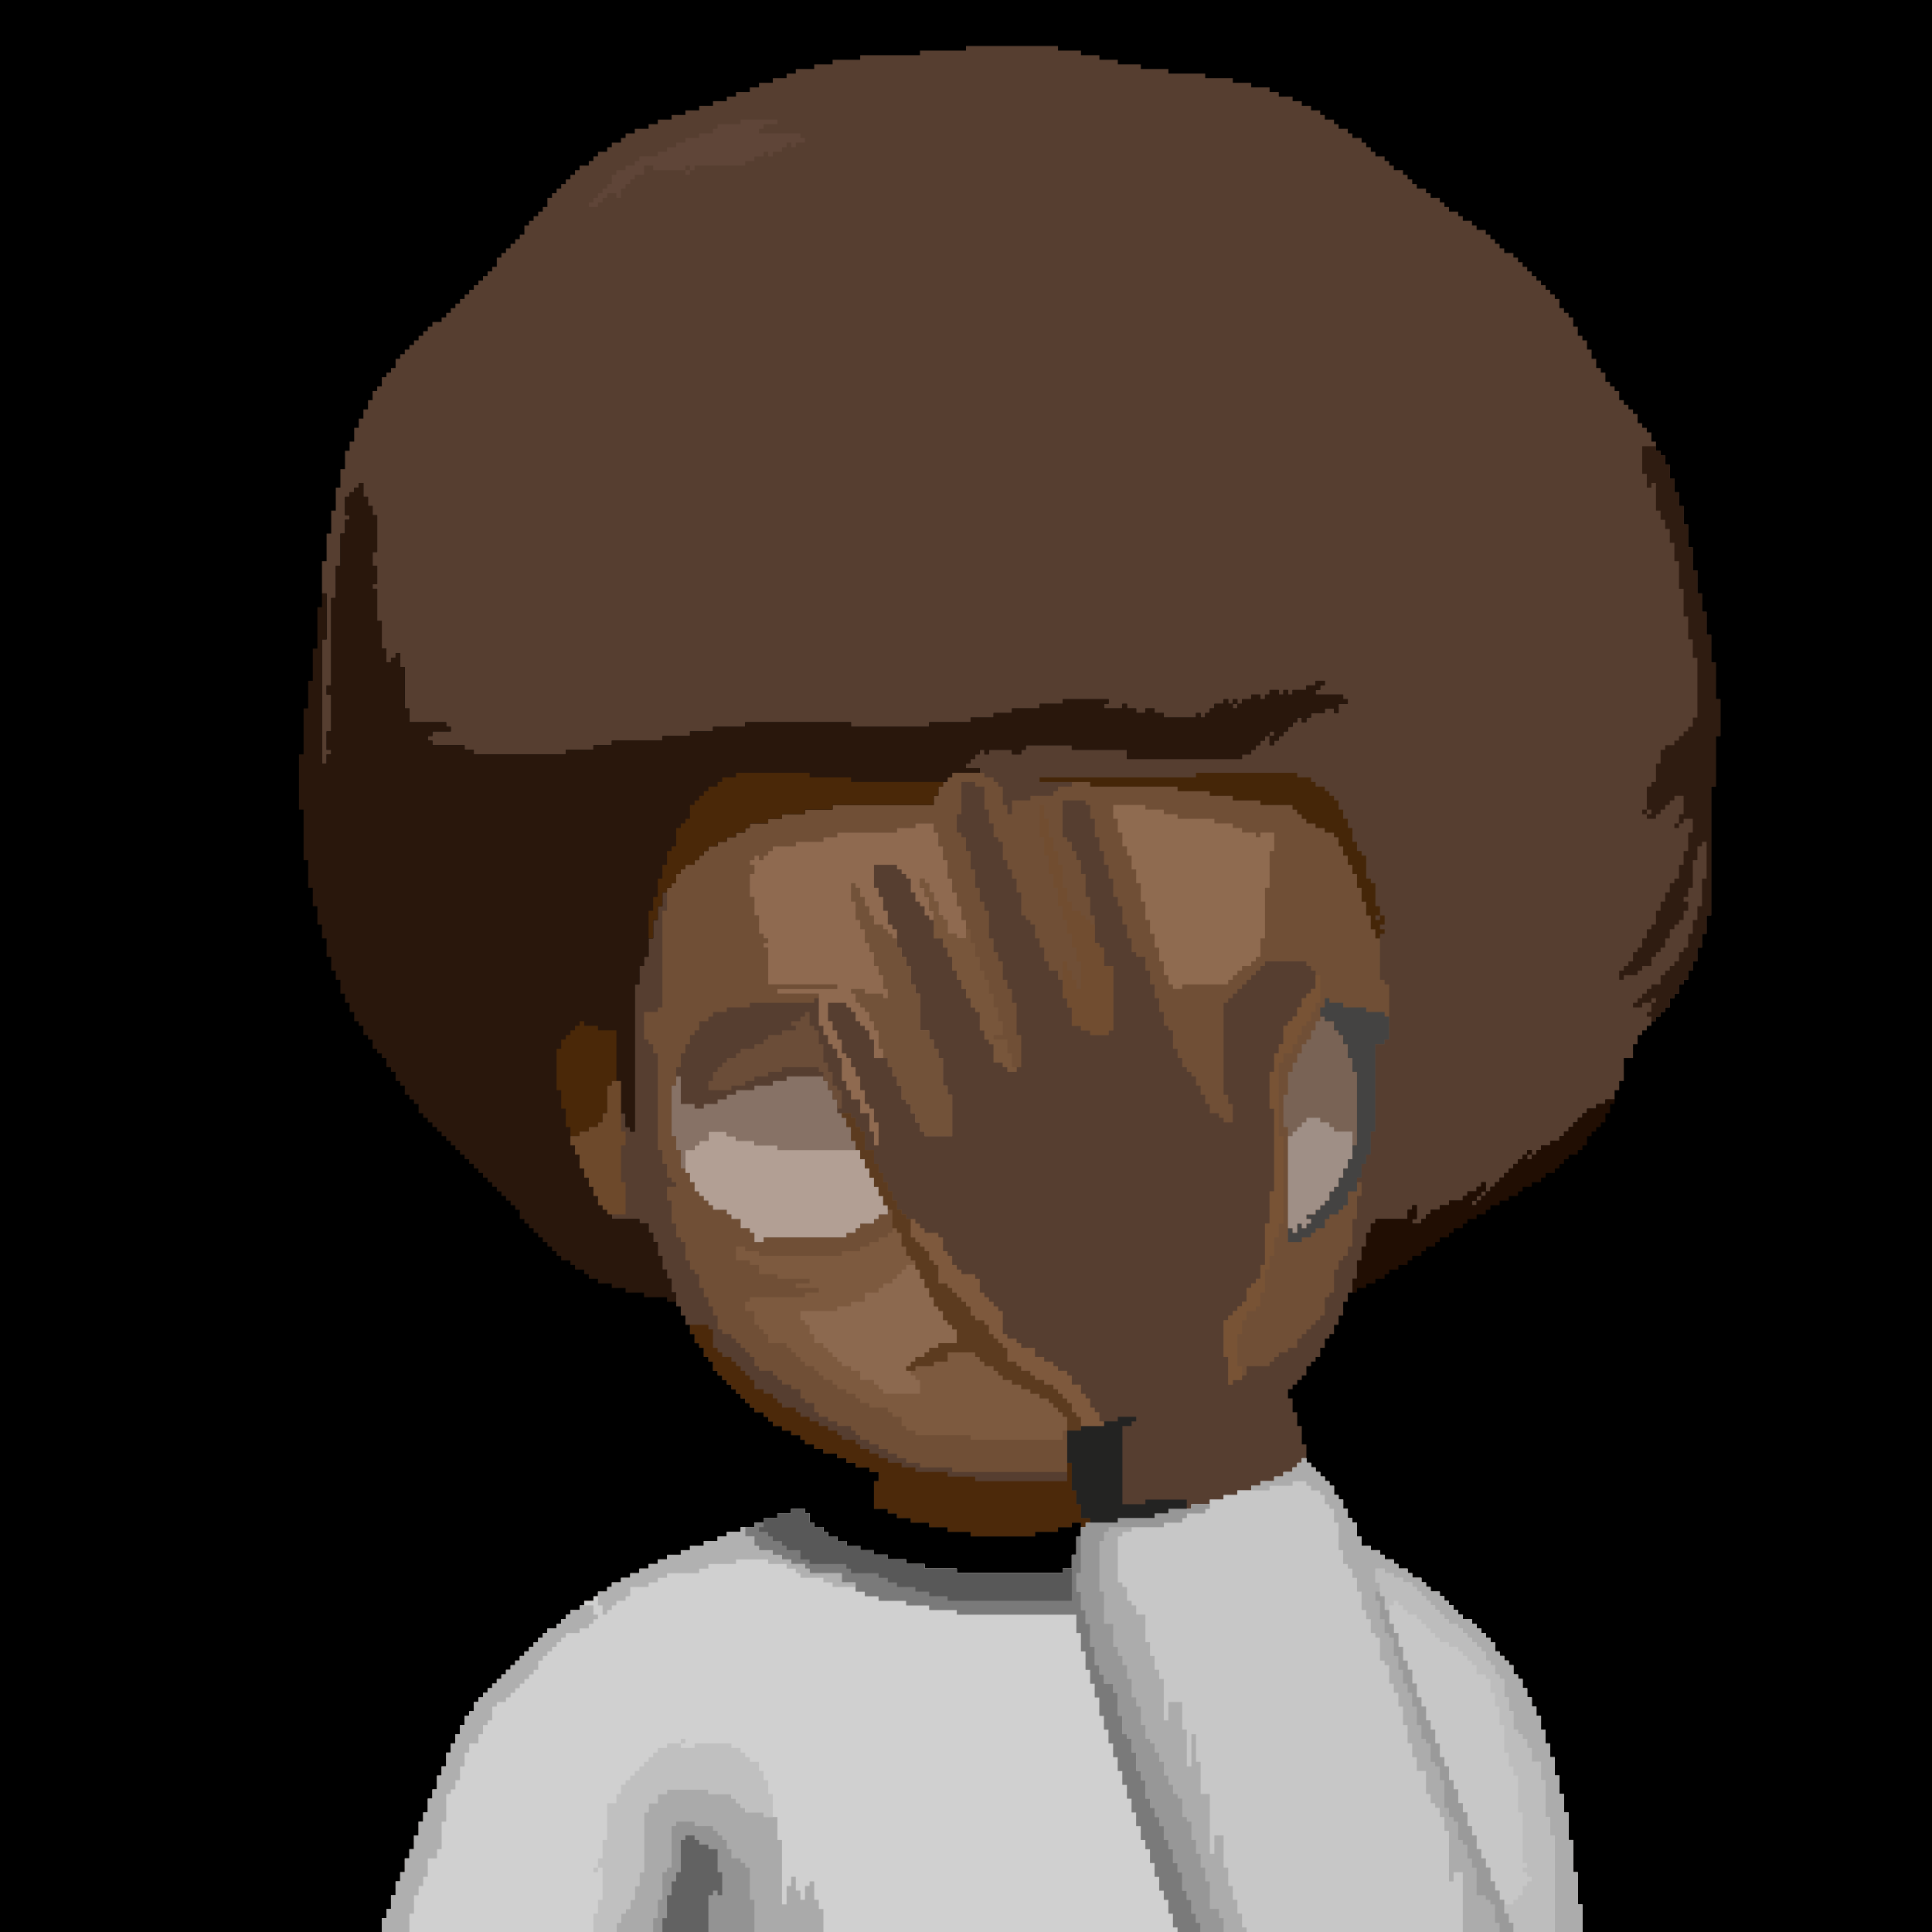 <svg id="svg" version="1.1" xmlns="http://www.w3.org/2000/svg" style="display: block;" viewBox="0 0 420 420"><path d="M0,0 L420,0 L420,420 L0,420 Z " transform="translate(0,0)" style="fill: #000000;"/><path d="M0,0 L20,0 L20,1 L25,1 L25,2 L29,2 L29,3 L33,3 L33,4 L38,4 L38,5 L44,5 L44,6 L52,6 L52,7 L58,7 L58,8 L62,8 L62,9 L66,9 L66,10 L68,10 L68,11 L71,11 L71,12 L73,12 L73,13 L75,13 L75,14 L77,14 L77,15 L78,15 L78,16 L80,16 L80,17 L81,17 L81,18 L83,18 L83,19 L84,19 L84,20 L86,20 L86,21 L87,21 L87,22 L88,22 L88,23 L89,23 L89,24 L91,24 L91,25 L92,25 L92,26 L93,26 L93,27 L95,27 L95,28 L96,28 L96,29 L97,29 L97,30 L98,30 L98,31 L100,31 L100,32 L101,32 L101,33 L103,33 L103,34 L104,34 L104,35 L105,35 L105,36 L107,36 L107,37 L108,37 L108,38 L110,38 L110,39 L111,39 L111,40 L113,40 L113,41 L114,41 L114,42 L115,42 L115,43 L116,43 L116,44 L117,44 L117,45 L119,45 L119,46 L120,46 L120,47 L121,47 L121,48 L122,48 L122,49 L123,49 L123,50 L124,50 L124,51 L125,51 L125,52 L126,52 L126,53 L127,53 L127,54 L128,54 L128,55 L129,55 L129,57 L130,57 L130,58 L131,58 L131,59 L132,59 L132,61 L133,61 L133,63 L134,63 L134,64 L135,64 L135,66 L136,66 L136,68 L137,68 L137,70 L138,70 L138,71 L139,71 L139,73 L140,73 L140,74 L141,74 L141,75 L142,75 L142,77 L143,77 L143,78 L144,78 L144,79 L145,79 L145,80 L146,80 L146,82 L147,82 L147,83 L148,83 L148,84 L149,84 L149,86 L150,86 L150,88 L151,88 L151,89 L152,89 L152,91 L153,91 L153,94 L154,94 L154,97 L155,97 L155,100 L156,100 L156,104 L157,104 L157,109 L158,109 L158,114 L159,114 L159,119 L160,119 L160,123 L161,123 L161,128 L162,128 L162,134 L163,134 L163,142 L164,142 L164,150 L163,150 L163,161 L162,161 L162,189 L161,189 L161,193 L160,193 L160,196 L159,196 L159,199 L158,199 L158,201 L157,201 L157,203 L156,203 L156,204 L155,204 L155,206 L154,206 L154,207 L153,207 L153,209 L152,209 L152,210 L151,210 L151,211 L150,211 L150,212 L149,212 L149,213 L148,213 L148,214 L147,214 L147,215 L146,215 L146,217 L145,217 L145,220 L143,220 L143,225 L142,225 L142,227 L141,227 L141,229 L139,229 L139,230 L137,230 L137,231 L135,231 L135,232 L134,232 L134,233 L133,233 L133,234 L132,234 L132,235 L131,235 L131,236 L130,236 L130,237 L129,237 L129,238 L127,238 L127,239 L125,239 L125,240 L124,240 L124,241 L123,241 L123,240 L122,240 L122,241 L121,241 L121,242 L120,242 L120,243 L119,243 L119,244 L118,244 L118,245 L117,245 L117,246 L116,246 L116,247 L115,247 L115,248 L114,248 L114,249 L113,249 L113,247 L112,247 L112,248 L111,248 L111,249 L109,249 L109,250 L108,250 L108,251 L105,251 L105,252 L103,252 L103,253 L101,253 L101,254 L100,254 L100,255 L99,255 L99,256 L97,256 L97,255 L98,255 L98,252 L97,252 L97,253 L96,253 L96,255 L89,255 L89,256 L88,256 L88,258 L87,258 L87,261 L86,261 L86,264 L85,264 L85,268 L84,268 L84,271 L83,271 L83,273 L82,273 L82,276 L81,276 L81,278 L80,278 L80,280 L79,280 L79,281 L78,281 L78,283 L77,283 L77,285 L76,285 L76,286 L75,286 L75,287 L74,287 L74,289 L73,289 L73,290 L72,290 L72,291 L71,291 L71,292 L70,292 L70,294 L71,294 L71,297 L72,297 L72,300 L73,300 L73,304 L74,304 L74,308 L75,308 L75,309 L76,309 L76,310 L77,310 L77,311 L78,311 L78,312 L79,312 L79,313 L80,313 L80,315 L81,315 L81,316 L82,316 L82,318 L83,318 L83,320 L84,320 L84,321 L85,321 L85,324 L86,324 L86,326 L88,326 L88,327 L90,327 L90,328 L91,328 L91,329 L93,329 L93,330 L94,330 L94,331 L96,331 L96,332 L97,332 L97,333 L99,333 L99,334 L100,334 L100,335 L101,335 L101,336 L103,336 L103,337 L104,337 L104,338 L105,338 L105,339 L106,339 L106,340 L107,340 L107,341 L108,341 L108,342 L110,342 L110,343 L111,343 L111,344 L112,344 L112,345 L113,345 L113,346 L114,346 L114,347 L115,347 L115,349 L116,349 L116,350 L117,350 L117,351 L118,351 L118,352 L119,352 L119,354 L120,354 L120,355 L121,355 L121,357 L122,357 L122,359 L123,359 L123,361 L124,361 L124,363 L125,363 L125,366 L126,366 L126,369 L127,369 L127,372 L128,372 L128,376 L129,376 L129,380 L130,380 L130,384 L131,384 L131,390 L132,390 L132,397 L133,397 L133,404 L134,404 L134,410 L-127,410 L-127,407 L-126,407 L-126,405 L-125,405 L-125,402 L-124,402 L-124,399 L-123,399 L-123,397 L-122,397 L-122,394 L-121,394 L-121,392 L-120,392 L-120,389 L-119,389 L-119,386 L-118,386 L-118,384 L-117,384 L-117,381 L-116,381 L-116,379 L-115,379 L-115,376 L-114,376 L-114,374 L-113,374 L-113,371 L-112,371 L-112,369 L-111,369 L-111,367 L-110,367 L-110,365 L-109,365 L-109,363 L-108,363 L-108,362 L-107,362 L-107,360 L-106,360 L-106,359 L-105,359 L-105,358 L-104,358 L-104,357 L-103,357 L-103,356 L-102,356 L-102,355 L-101,355 L-101,354 L-100,354 L-100,353 L-99,353 L-99,352 L-98,352 L-98,351 L-97,351 L-97,350 L-96,350 L-96,349 L-95,349 L-95,348 L-94,348 L-94,347 L-93,347 L-93,346 L-92,346 L-92,345 L-91,345 L-91,344 L-89,344 L-89,343 L-88,343 L-88,342 L-87,342 L-87,341 L-86,341 L-86,340 L-84,340 L-84,339 L-83,339 L-83,338 L-81,338 L-81,337 L-80,337 L-80,336 L-78,336 L-78,335 L-77,335 L-77,334 L-75,334 L-75,333 L-73,333 L-73,332 L-71,332 L-71,331 L-69,331 L-69,330 L-67,330 L-67,329 L-65,329 L-65,328 L-62,328 L-62,327 L-60,327 L-60,326 L-57,326 L-57,325 L-54,325 L-54,324 L-52,324 L-52,323 L-49,323 L-49,322 L-46,322 L-46,321 L-44,321 L-44,320 L-41,320 L-41,319 L-38,319 L-38,318 L-35,318 L-35,319 L-34,319 L-34,321 L-33,321 L-33,322 L-31,322 L-31,323 L-30,323 L-30,324 L-28,324 L-28,325 L-26,325 L-26,326 L-23,326 L-23,327 L-20,327 L-20,328 L-17,328 L-17,329 L-13,329 L-13,330 L-9,330 L-9,331 L-2,331 L-2,332 L21,332 L21,331 L23,331 L23,328 L24,328 L24,324 L25,324 L25,321 L23,321 L23,322 L20,322 L20,323 L15,323 L15,324 L1,324 L1,323 L-4,323 L-4,322 L-8,322 L-8,321 L-12,321 L-12,320 L-15,320 L-15,319 L-17,319 L-17,318 L-20,318 L-20,312 L-19,312 L-19,310 L-21,310 L-21,309 L-24,309 L-24,308 L-26,308 L-26,307 L-28,307 L-28,306 L-31,306 L-31,305 L-33,305 L-33,304 L-35,304 L-35,303 L-36,303 L-36,302 L-38,302 L-38,301 L-40,301 L-40,300 L-42,300 L-42,299 L-43,299 L-43,298 L-44,298 L-44,297 L-46,297 L-46,296 L-47,296 L-47,295 L-48,295 L-48,294 L-49,294 L-49,293 L-50,293 L-50,292 L-51,292 L-51,291 L-52,291 L-52,290 L-53,290 L-53,289 L-54,289 L-54,288 L-55,288 L-55,286 L-56,286 L-56,285 L-57,285 L-57,283 L-58,283 L-58,282 L-59,282 L-59,280 L-60,280 L-60,278 L-61,278 L-61,276 L-62,276 L-62,274 L-63,274 L-63,271 L-64,271 L-64,268 L-65,268 L-65,266 L-66,266 L-66,263 L-67,263 L-67,260 L-68,260 L-68,258 L-69,258 L-69,256 L-71,256 L-71,255 L-77,255 L-77,254 L-78,254 L-78,253 L-79,253 L-79,252 L-80,252 L-80,250 L-81,250 L-81,248 L-82,248 L-82,246 L-83,246 L-83,244 L-84,244 L-84,241 L-85,241 L-85,239 L-86,239 L-86,237 L-84,237 L-84,236 L-82,236 L-82,235 L-80,235 L-80,234 L-79,234 L-79,232 L-78,232 L-78,226 L-77,226 L-77,225 L-75,225 L-75,232 L-74,232 L-74,235 L-73,235 L-73,236 L-72,236 L-72,204 L-71,204 L-71,200 L-70,200 L-70,198 L-69,198 L-69,194 L-68,194 L-68,190 L-67,190 L-67,187 L-66,187 L-66,184 L-65,184 L-65,183 L-64,183 L-64,182 L-63,182 L-63,180 L-62,180 L-62,179 L-61,179 L-61,178 L-59,178 L-59,177 L-58,177 L-58,176 L-57,176 L-57,175 L-56,175 L-56,174 L-54,174 L-54,173 L-52,173 L-52,172 L-50,172 L-50,171 L-48,171 L-48,170 L-47,170 L-47,169 L-43,169 L-43,168 L-40,168 L-40,167 L-35,167 L-35,166 L-29,166 L-29,165 L-7,165 L-7,163 L-6,163 L-6,161 L-5,161 L-5,160 L-4,160 L-4,159 L-3,159 L-3,158 L3,158 L3,157 L0,157 L0,156 L1,156 L1,155 L2,155 L2,154 L3,154 L3,153 L4,153 L4,154 L5,154 L5,153 L10,153 L10,154 L12,154 L12,153 L13,153 L13,152 L23,152 L23,153 L35,153 L35,155 L60,155 L60,154 L62,154 L62,153 L63,153 L63,152 L64,152 L64,151 L65,151 L65,150 L66,150 L66,152 L67,152 L67,151 L68,151 L68,150 L69,150 L69,149 L70,149 L70,148 L71,148 L71,147 L72,147 L72,146 L73,146 L73,147 L74,147 L74,146 L75,146 L75,145 L78,145 L78,144 L80,144 L80,145 L81,145 L81,143 L83,143 L83,142 L82,142 L82,141 L76,141 L76,140 L77,140 L77,139 L78,139 L78,138 L76,138 L76,139 L74,139 L74,140 L71,140 L71,141 L70,141 L70,140 L69,140 L69,141 L68,141 L68,140 L66,140 L66,141 L65,141 L65,142 L64,142 L64,141 L62,141 L62,142 L60,142 L60,143 L59,143 L59,142 L58,142 L58,143 L57,143 L57,142 L56,142 L56,143 L54,143 L54,144 L53,144 L53,145 L52,145 L52,146 L51,146 L51,145 L50,145 L50,146 L43,146 L43,145 L41,145 L41,144 L39,144 L39,145 L37,145 L37,144 L35,144 L35,143 L34,143 L34,144 L30,144 L30,143 L31,143 L31,142 L21,142 L21,143 L16,143 L16,144 L10,144 L10,145 L6,145 L6,146 L1,146 L1,147 L-8,147 L-8,148 L-25,148 L-25,147 L-48,147 L-48,148 L-55,148 L-55,149 L-60,149 L-60,150 L-66,150 L-66,151 L-77,151 L-77,152 L-81,152 L-81,153 L-87,153 L-87,154 L-107,154 L-107,153 L-109,153 L-109,152 L-116,152 L-116,151 L-117,151 L-117,150 L-116,150 L-116,149 L-112,149 L-112,148 L-113,148 L-113,147 L-121,147 L-121,144 L-122,144 L-122,135 L-123,135 L-123,132 L-124,132 L-124,133 L-125,133 L-125,134 L-126,134 L-126,131 L-127,131 L-127,125 L-128,125 L-128,118 L-129,118 L-129,117 L-128,117 L-128,113 L-129,113 L-129,110 L-128,110 L-128,102 L-129,102 L-129,100 L-130,100 L-130,98 L-131,98 L-131,95 L-132,95 L-132,96 L-133,96 L-133,97 L-134,97 L-134,98 L-135,98 L-135,102 L-134,102 L-134,103 L-135,103 L-135,106 L-136,106 L-136,113 L-137,113 L-137,120 L-138,120 L-138,139 L-139,139 L-139,141 L-138,141 L-138,149 L-139,149 L-139,153 L-138,153 L-138,154 L-139,154 L-139,156 L-140,156 L-140,129 L-139,129 L-139,119 L-140,119 L-140,112 L-139,112 L-139,106 L-138,106 L-138,101 L-137,101 L-137,96 L-136,96 L-136,92 L-135,92 L-135,88 L-134,88 L-134,86 L-133,86 L-133,83 L-132,83 L-132,81 L-131,81 L-131,79 L-130,79 L-130,77 L-129,77 L-129,75 L-128,75 L-128,74 L-127,74 L-127,72 L-126,72 L-126,71 L-125,71 L-125,70 L-124,70 L-124,68 L-123,68 L-123,67 L-122,67 L-122,66 L-121,66 L-121,65 L-120,65 L-120,64 L-119,64 L-119,63 L-118,63 L-118,62 L-117,62 L-117,61 L-116,61 L-116,60 L-114,60 L-114,59 L-113,59 L-113,58 L-112,58 L-112,57 L-111,57 L-111,56 L-110,56 L-110,55 L-109,55 L-109,54 L-108,54 L-108,53 L-107,53 L-107,52 L-106,52 L-106,51 L-105,51 L-105,50 L-104,50 L-104,49 L-103,49 L-103,48 L-102,48 L-102,46 L-101,46 L-101,45 L-100,45 L-100,44 L-99,44 L-99,43 L-98,43 L-98,42 L-97,42 L-97,41 L-96,41 L-96,39 L-95,39 L-95,38 L-94,38 L-94,37 L-93,37 L-93,36 L-92,36 L-92,35 L-91,35 L-91,33 L-90,33 L-90,32 L-89,32 L-89,31 L-88,31 L-88,30 L-87,30 L-87,29 L-86,29 L-86,28 L-85,28 L-85,27 L-84,27 L-84,26 L-82,26 L-82,25 L-81,25 L-81,24 L-80,24 L-80,23 L-78,23 L-78,22 L-77,22 L-77,21 L-75,21 L-75,20 L-74,20 L-74,19 L-72,19 L-72,18 L-69,18 L-69,17 L-67,17 L-67,16 L-64,16 L-64,15 L-61,15 L-61,14 L-58,14 L-58,13 L-55,13 L-55,12 L-52,12 L-52,11 L-50,11 L-50,10 L-47,10 L-47,9 L-45,9 L-45,8 L-42,8 L-42,7 L-39,7 L-39,6 L-37,6 L-37,5 L-33,5 L-33,4 L-29,4 L-29,3 L-23,3 L-23,2 L-10,2 L-10,1 L0,1 Z M58,143 L59,143 L59,144 L58,144 Z M66,149 L67,149 L67,150 L66,150 Z M122,241 L123,241 L123,242 L122,242 Z M112,249 L113,249 L113,250 L112,250 Z M111,250 L112,250 L112,251 L111,251 Z M110,251 L111,251 L111,252 L110,252 Z " transform="translate(210,10)" style="fill: #563E30;"/><path d="M0,0 L1,0 L1,1 L2,1 L2,2 L3,2 L3,3 L4,3 L4,4 L5,4 L5,5 L6,5 L6,6 L7,6 L7,8 L8,8 L8,9 L9,9 L9,11 L10,11 L10,13 L11,13 L11,14 L12,14 L12,17 L13,17 L13,19 L15,19 L15,20 L17,20 L17,21 L18,21 L18,22 L20,22 L20,23 L21,23 L21,24 L23,24 L23,25 L24,25 L24,26 L26,26 L26,27 L27,27 L27,28 L28,28 L28,29 L30,29 L30,30 L31,30 L31,31 L32,31 L32,32 L33,32 L33,33 L34,33 L34,34 L35,34 L35,35 L37,35 L37,36 L38,36 L38,37 L39,37 L39,38 L40,38 L40,39 L41,39 L41,40 L42,40 L42,42 L43,42 L43,43 L44,43 L44,44 L45,44 L45,45 L46,45 L46,47 L47,47 L47,48 L48,48 L48,50 L49,50 L49,52 L50,52 L50,54 L51,54 L51,56 L52,56 L52,59 L53,59 L53,62 L54,62 L54,65 L55,65 L55,69 L56,69 L56,73 L57,73 L57,77 L58,77 L58,83 L59,83 L59,90 L60,90 L60,97 L61,97 L61,103 L-200,103 L-200,100 L-199,100 L-199,98 L-198,98 L-198,95 L-197,95 L-197,92 L-196,92 L-196,90 L-195,90 L-195,87 L-194,87 L-194,85 L-193,85 L-193,82 L-192,82 L-192,79 L-191,79 L-191,77 L-190,77 L-190,74 L-189,74 L-189,72 L-188,72 L-188,69 L-187,69 L-187,67 L-186,67 L-186,64 L-185,64 L-185,62 L-184,62 L-184,60 L-183,60 L-183,58 L-182,58 L-182,56 L-181,56 L-181,55 L-180,55 L-180,53 L-179,53 L-179,52 L-178,52 L-178,51 L-177,51 L-177,50 L-176,50 L-176,49 L-175,49 L-175,48 L-174,48 L-174,47 L-173,47 L-173,46 L-172,46 L-172,45 L-171,45 L-171,44 L-170,44 L-170,43 L-169,43 L-169,42 L-168,42 L-168,41 L-167,41 L-167,40 L-166,40 L-166,39 L-165,39 L-165,38 L-164,38 L-164,37 L-162,37 L-162,36 L-161,36 L-161,35 L-160,35 L-160,34 L-159,34 L-159,33 L-157,33 L-157,32 L-156,32 L-156,31 L-154,31 L-154,30 L-153,30 L-153,29 L-151,29 L-151,28 L-150,28 L-150,27 L-148,27 L-148,26 L-146,26 L-146,25 L-144,25 L-144,24 L-142,24 L-142,23 L-140,23 L-140,22 L-138,22 L-138,21 L-135,21 L-135,20 L-133,20 L-133,19 L-130,19 L-130,18 L-127,18 L-127,17 L-125,17 L-125,16 L-122,16 L-122,15 L-119,15 L-119,14 L-117,14 L-117,13 L-114,13 L-114,12 L-111,12 L-111,11 L-108,11 L-108,12 L-107,12 L-107,14 L-106,14 L-106,15 L-104,15 L-104,16 L-103,16 L-103,17 L-101,17 L-101,18 L-99,18 L-99,19 L-96,19 L-96,20 L-93,20 L-93,21 L-90,21 L-90,22 L-86,22 L-86,23 L-82,23 L-82,24 L-75,24 L-75,25 L-52,25 L-52,24 L-50,24 L-50,21 L-49,21 L-49,17 L-48,17 L-48,15 L-47,15 L-47,14 L-40,14 L-40,13 L-32,13 L-32,12 L-29,12 L-29,11 L-24,11 L-24,10 L-20,10 L-20,9 L-17,9 L-17,8 L-14,8 L-14,7 L-11,7 L-11,6 L-9,6 L-9,5 L-6,5 L-6,4 L-4,4 L-4,3 L-2,3 L-2,2 L-1,2 L-1,1 L0,1 Z " transform="translate(283,317)" style="fill: #D0D0D0;"/><path d="M0,0 L7,0 L7,1 L9,1 L9,2 L10,2 L10,3 L11,3 L11,7 L12,7 L12,9 L13,9 L13,6 L17,6 L17,5 L22,5 L22,4 L23,4 L23,3 L26,3 L26,2 L30,2 L30,3 L49,3 L49,4 L56,4 L56,5 L61,5 L61,6 L67,6 L67,7 L74,7 L74,8 L75,8 L75,9 L76,9 L76,10 L77,10 L77,11 L79,11 L79,12 L81,12 L81,13 L83,13 L83,14 L84,14 L84,16 L85,16 L85,18 L86,18 L86,20 L87,20 L87,22 L88,22 L88,25 L89,25 L89,28 L90,28 L90,31 L91,31 L91,34 L92,34 L92,36 L93,36 L93,45 L94,45 L94,46 L95,46 L95,58 L94,58 L94,59 L92,59 L92,78 L91,78 L91,83 L90,83 L90,85 L89,85 L89,88 L88,88 L88,89 L89,89 L89,92 L88,92 L88,97 L87,97 L87,103 L86,103 L86,105 L85,105 L85,106 L84,106 L84,108 L83,108 L83,113 L82,113 L82,114 L81,114 L81,118 L80,118 L80,119 L79,119 L79,120 L78,120 L78,121 L77,121 L77,122 L76,122 L76,123 L75,123 L75,125 L73,125 L73,126 L71,126 L71,127 L70,127 L70,128 L69,128 L69,129 L64,129 L64,131 L63,131 L63,132 L61,132 L61,133 L60,133 L60,127 L59,127 L59,119 L60,119 L60,118 L61,118 L61,117 L62,117 L62,116 L63,116 L63,115 L64,115 L64,112 L65,112 L65,111 L66,111 L66,110 L67,110 L67,107 L68,107 L68,98 L69,98 L69,91 L70,91 L70,73 L69,73 L69,65 L70,65 L70,61 L71,61 L71,59 L72,59 L72,55 L73,55 L73,54 L74,54 L74,53 L75,53 L75,51 L76,51 L76,49 L77,49 L77,48 L78,48 L78,47 L79,47 L79,43 L78,43 L78,42 L77,42 L77,41 L68,41 L68,42 L67,42 L67,43 L66,43 L66,44 L65,44 L65,45 L64,45 L64,46 L63,46 L63,47 L62,47 L62,48 L61,48 L61,49 L60,49 L60,50 L59,50 L59,70 L60,70 L60,72 L61,72 L61,76 L59,76 L59,75 L58,75 L58,74 L56,74 L56,72 L55,72 L55,70 L54,70 L54,68 L53,68 L53,66 L52,66 L52,65 L51,65 L51,64 L50,64 L50,62 L49,62 L49,60 L48,60 L48,56 L47,56 L47,55 L46,55 L46,52 L45,52 L45,49 L44,49 L44,46 L43,46 L43,43 L42,43 L42,40 L40,40 L40,39 L39,39 L39,36 L38,36 L38,33 L37,33 L37,29 L36,29 L36,27 L35,27 L35,23 L34,23 L34,20 L33,20 L33,17 L32,17 L32,14 L31,14 L31,10 L30,10 L30,7 L29,7 L29,6 L24,6 L24,14 L25,14 L25,15 L26,15 L26,17 L27,17 L27,19 L28,19 L28,22 L29,22 L29,27 L30,27 L30,31 L31,31 L31,37 L32,37 L32,38 L33,38 L33,42 L35,42 L35,56 L34,56 L34,57 L30,57 L30,56 L28,56 L28,55 L26,55 L26,51 L25,51 L25,49 L24,49 L24,45 L23,45 L23,43 L21,43 L21,41 L20,41 L20,38 L19,38 L19,36 L18,36 L18,33 L17,33 L17,32 L16,32 L16,31 L15,31 L15,26 L14,26 L14,23 L13,23 L13,21 L12,21 L12,19 L11,19 L11,15 L10,15 L10,14 L9,14 L9,11 L8,11 L8,8 L7,8 L7,3 L5,3 L5,2 L2,2 L2,9 L1,9 L1,13 L2,13 L2,14 L3,14 L3,17 L4,17 L4,21 L5,21 L5,25 L6,25 L6,28 L7,28 L7,30 L8,30 L8,36 L9,36 L9,39 L10,39 L10,41 L11,41 L11,45 L12,45 L12,47 L13,47 L13,50 L14,50 L14,57 L15,57 L15,64 L14,64 L14,65 L12,65 L12,64 L11,64 L11,63 L9,63 L9,59 L8,59 L8,58 L7,58 L7,56 L6,56 L6,52 L5,52 L5,51 L4,51 L4,49 L3,49 L3,47 L2,47 L2,45 L1,45 L1,43 L0,43 L0,40 L-1,40 L-1,38 L-2,38 L-2,36 L-4,36 L-4,30 L-5,30 L-5,27 L-6,27 L-6,25 L-7,25 L-7,23 L-6,23 L-6,24 L-5,24 L-5,26 L-4,26 L-4,28 L-3,28 L-3,31 L-2,31 L-2,32 L-1,32 L-1,35 L1,35 L1,36 L3,36 L3,32 L2,32 L2,29 L1,29 L1,26 L0,26 L0,23 L-1,23 L-1,19 L-2,19 L-2,16 L-3,16 L-3,13 L-4,13 L-4,11 L-8,11 L-8,12 L-12,12 L-12,13 L-25,13 L-25,14 L-28,14 L-28,15 L-34,15 L-34,16 L-39,16 L-39,17 L-40,17 L-40,18 L-41,18 L-41,19 L-42,19 L-42,18 L-43,18 L-43,19 L-44,19 L-44,20 L-43,20 L-43,22 L-44,22 L-44,27 L-43,27 L-43,31 L-42,31 L-42,35 L-41,35 L-41,36 L-40,36 L-40,37 L-41,37 L-41,38 L-40,38 L-40,46 L-25,46 L-25,47 L-38,47 L-38,48 L-29,48 L-29,49 L-30,49 L-30,50 L-44,50 L-44,51 L-49,51 L-49,52 L-52,52 L-52,53 L-53,53 L-53,54 L-55,54 L-55,56 L-56,56 L-56,57 L-57,57 L-57,59 L-58,59 L-58,61 L-59,61 L-59,64 L-60,64 L-60,68 L-61,68 L-61,79 L-60,79 L-60,82 L-59,82 L-59,86 L-58,86 L-58,87 L-57,87 L-57,89 L-56,89 L-56,91 L-55,91 L-55,92 L-54,92 L-54,93 L-53,93 L-53,94 L-52,94 L-52,95 L-49,95 L-49,96 L-48,96 L-48,97 L-46,97 L-46,99 L-44,99 L-44,100 L-43,100 L-43,102 L-41,102 L-41,101 L-23,101 L-23,100 L-21,100 L-21,99 L-20,99 L-20,98 L-17,98 L-17,97 L-16,97 L-16,96 L-14,96 L-14,94 L-15,94 L-15,92 L-16,92 L-16,90 L-17,90 L-17,88 L-18,88 L-18,86 L-19,86 L-19,84 L-20,84 L-20,82 L-21,82 L-21,80 L-22,80 L-22,77 L-23,77 L-23,75 L-24,75 L-24,74 L-22,74 L-22,75 L-21,75 L-21,77 L-20,77 L-20,78 L-19,78 L-19,82 L-17,82 L-17,85 L-16,85 L-16,87 L-15,87 L-15,89 L-14,89 L-14,91 L-13,91 L-13,93 L-12,93 L-12,95 L-11,95 L-11,96 L-10,96 L-10,97 L-9,97 L-9,101 L-8,101 L-8,102 L-7,102 L-7,103 L-6,103 L-6,104 L-5,104 L-5,106 L-4,106 L-4,107 L-3,107 L-3,111 L-1,111 L-1,112 L0,112 L0,113 L1,113 L1,114 L2,114 L2,115 L3,115 L3,116 L4,116 L4,118 L5,118 L5,119 L7,119 L7,120 L8,120 L8,122 L9,122 L9,123 L10,123 L10,124 L11,124 L11,125 L12,125 L12,128 L14,128 L14,129 L15,129 L15,130 L17,130 L17,131 L18,131 L18,132 L20,132 L20,133 L22,133 L22,134 L23,134 L23,135 L24,135 L24,136 L25,136 L25,137 L26,137 L26,139 L27,139 L27,140 L28,140 L28,143 L25,143 L25,152 L0,152 L0,151 L-7,151 L-7,150 L-10,150 L-10,149 L-12,149 L-12,148 L-14,148 L-14,147 L-16,147 L-16,146 L-18,146 L-18,145 L-20,145 L-20,144 L-21,144 L-21,143 L-22,143 L-22,142 L-25,142 L-25,141 L-27,141 L-27,140 L-29,140 L-29,139 L-30,139 L-30,137 L-32,137 L-32,136 L-33,136 L-33,134 L-35,134 L-35,133 L-37,133 L-37,132 L-38,132 L-38,131 L-39,131 L-39,130 L-42,130 L-42,129 L-43,129 L-43,127 L-44,127 L-44,126 L-45,126 L-45,125 L-46,125 L-46,124 L-47,124 L-47,123 L-48,123 L-48,122 L-50,122 L-50,121 L-51,121 L-51,118 L-52,118 L-52,116 L-53,116 L-53,114 L-54,114 L-54,112 L-55,112 L-55,109 L-56,109 L-56,108 L-57,108 L-57,106 L-58,106 L-58,102 L-59,102 L-59,101 L-60,101 L-60,98 L-61,98 L-61,93 L-62,93 L-62,90 L-60,90 L-60,89 L-61,89 L-61,88 L-62,88 L-62,85 L-63,85 L-63,82 L-64,82 L-64,61 L-65,61 L-65,59 L-66,59 L-66,58 L-67,58 L-67,52 L-64,52 L-64,51 L-63,51 L-63,30 L-62,30 L-62,25 L-61,25 L-61,24 L-60,24 L-60,22 L-59,22 L-59,21 L-58,21 L-58,20 L-56,20 L-56,19 L-55,19 L-55,18 L-54,18 L-54,17 L-53,17 L-53,16 L-51,16 L-51,15 L-49,15 L-49,14 L-47,14 L-47,13 L-45,13 L-45,12 L-44,12 L-44,11 L-40,11 L-40,10 L-37,10 L-37,9 L-32,9 L-32,8 L-26,8 L-26,7 L-4,7 L-4,5 L-3,5 L-3,3 L-2,3 L-2,2 L-1,2 L-1,1 L0,1 Z " transform="translate(207,168)" style="fill: #704F36;"/><path d="M0,0 L1,0 L1,3 L2,3 L2,5 L3,5 L3,7 L4,7 L4,15 L3,15 L3,18 L4,18 L4,22 L3,22 L3,23 L4,23 L4,30 L5,30 L5,36 L6,36 L6,39 L7,39 L7,38 L8,38 L8,37 L9,37 L9,40 L10,40 L10,49 L11,49 L11,52 L19,52 L19,53 L20,53 L20,54 L16,54 L16,55 L15,55 L15,56 L16,56 L16,57 L23,57 L23,58 L25,58 L25,59 L45,59 L45,58 L51,58 L51,57 L55,57 L55,56 L66,56 L66,55 L72,55 L72,54 L77,54 L77,53 L84,53 L84,52 L107,52 L107,53 L124,53 L124,52 L133,52 L133,51 L138,51 L138,50 L142,50 L142,49 L148,49 L148,48 L153,48 L153,47 L163,47 L163,48 L162,48 L162,49 L166,49 L166,48 L167,48 L167,49 L169,49 L169,50 L171,50 L171,49 L173,49 L173,50 L175,50 L175,51 L182,51 L182,50 L183,50 L183,51 L184,51 L184,50 L185,50 L185,49 L186,49 L186,48 L188,48 L188,47 L189,47 L189,48 L190,48 L190,49 L191,49 L191,48 L192,48 L192,47 L194,47 L194,46 L196,46 L196,47 L197,47 L197,46 L198,46 L198,45 L200,45 L200,46 L201,46 L201,45 L202,45 L202,46 L203,46 L203,45 L206,45 L206,44 L208,44 L208,43 L210,43 L210,44 L209,44 L209,45 L208,45 L208,46 L214,46 L214,47 L215,47 L215,48 L213,48 L213,50 L212,50 L212,49 L210,49 L210,50 L207,50 L207,51 L206,51 L206,52 L205,52 L205,51 L204,51 L204,52 L203,52 L203,53 L202,53 L202,54 L201,54 L201,55 L200,55 L200,56 L199,56 L199,57 L198,57 L198,55 L197,55 L197,56 L196,56 L196,57 L195,57 L195,58 L194,58 L194,59 L192,59 L192,60 L167,60 L167,58 L155,58 L155,57 L145,57 L145,58 L144,58 L144,59 L142,59 L142,58 L137,58 L137,59 L136,59 L136,58 L135,58 L135,59 L134,59 L134,60 L133,60 L133,61 L132,61 L132,62 L135,62 L135,63 L129,63 L129,64 L128,64 L128,65 L127,65 L127,66 L126,66 L126,68 L125,68 L125,70 L103,70 L103,71 L97,71 L97,72 L92,72 L92,73 L89,73 L89,74 L85,74 L85,75 L84,75 L84,76 L82,76 L82,77 L80,77 L80,78 L78,78 L78,79 L76,79 L76,80 L75,80 L75,81 L74,81 L74,82 L73,82 L73,83 L71,83 L71,84 L70,84 L70,85 L69,85 L69,87 L68,87 L68,88 L67,88 L67,89 L66,89 L66,92 L65,92 L65,95 L64,95 L64,99 L63,99 L63,103 L62,103 L62,105 L61,105 L61,109 L60,109 L60,141 L59,141 L59,140 L58,140 L58,137 L57,137 L57,130 L55,130 L55,131 L54,131 L54,137 L53,137 L53,139 L52,139 L52,140 L50,140 L50,141 L48,141 L48,142 L46,142 L46,144 L47,144 L47,146 L48,146 L48,149 L49,149 L49,151 L50,151 L50,153 L51,153 L51,155 L52,155 L52,157 L53,157 L53,158 L54,158 L54,159 L55,159 L55,160 L61,160 L61,161 L63,161 L63,163 L64,163 L64,165 L65,165 L65,168 L66,168 L66,171 L67,171 L67,173 L68,173 L68,176 L69,176 L69,178 L67,178 L67,177 L62,177 L62,176 L58,176 L58,175 L55,175 L55,174 L52,174 L52,173 L50,173 L50,172 L49,172 L49,171 L47,171 L47,170 L46,170 L46,169 L44,169 L44,168 L43,168 L43,167 L42,167 L42,166 L41,166 L41,165 L40,165 L40,164 L39,164 L39,163 L38,163 L38,162 L37,162 L37,161 L36,161 L36,160 L35,160 L35,158 L34,158 L34,157 L33,157 L33,156 L32,156 L32,155 L31,155 L31,154 L30,154 L30,153 L29,153 L29,152 L28,152 L28,151 L27,151 L27,150 L26,150 L26,149 L25,149 L25,148 L24,148 L24,147 L23,147 L23,146 L22,146 L22,145 L21,145 L21,144 L20,144 L20,143 L19,143 L19,142 L18,142 L18,141 L17,141 L17,140 L16,140 L16,139 L15,139 L15,138 L14,138 L14,137 L13,137 L13,135 L12,135 L12,134 L11,134 L11,133 L10,133 L10,131 L9,131 L9,130 L8,130 L8,128 L7,128 L7,127 L6,127 L6,125 L5,125 L5,124 L4,124 L4,123 L3,123 L3,121 L2,121 L2,120 L1,120 L1,118 L0,118 L0,117 L-1,117 L-1,115 L-2,115 L-2,113 L-3,113 L-3,111 L-4,111 L-4,108 L-5,108 L-5,106 L-6,106 L-6,103 L-7,103 L-7,99 L-8,99 L-8,96 L-9,96 L-9,92 L-10,92 L-10,88 L-11,88 L-11,82 L-12,82 L-12,71 L-13,71 L-13,59 L-12,59 L-12,49 L-11,49 L-11,43 L-10,43 L-10,36 L-9,36 L-9,27 L-8,27 L-8,24 L-7,24 L-7,34 L-8,34 L-8,61 L-7,61 L-7,59 L-6,59 L-6,58 L-7,58 L-7,54 L-6,54 L-6,46 L-7,46 L-7,44 L-6,44 L-6,25 L-5,25 L-5,18 L-4,18 L-4,11 L-3,11 L-3,8 L-2,8 L-2,7 L-3,7 L-3,3 L-2,3 L-2,2 L-1,2 L-1,1 L0,1 Z M198,54 L198,55 L199,55 L199,54 Z M190,47 L191,47 L191,48 L190,48 Z " transform="translate(78,105)" style="fill: #29170C;"/><path d="M0,0 L1,0 L1,1 L2,1 L2,2 L3,2 L3,3 L4,3 L4,4 L5,4 L5,5 L6,5 L6,6 L7,6 L7,8 L8,8 L8,9 L9,9 L9,11 L10,11 L10,13 L11,13 L11,14 L12,14 L12,17 L13,17 L13,19 L15,19 L15,20 L17,20 L17,21 L18,21 L18,22 L20,22 L20,23 L21,23 L21,24 L23,24 L23,25 L24,25 L24,26 L26,26 L26,27 L27,27 L27,28 L28,28 L28,29 L30,29 L30,30 L31,30 L31,31 L32,31 L32,32 L33,32 L33,33 L34,33 L34,34 L35,34 L35,35 L37,35 L37,36 L38,36 L38,37 L39,37 L39,38 L40,38 L40,39 L41,39 L41,40 L42,40 L42,42 L43,42 L43,43 L44,43 L44,44 L45,44 L45,45 L46,45 L46,47 L47,47 L47,48 L48,48 L48,50 L49,50 L49,52 L50,52 L50,54 L51,54 L51,56 L52,56 L52,59 L53,59 L53,62 L54,62 L54,65 L55,65 L55,69 L56,69 L56,73 L57,73 L57,77 L58,77 L58,83 L59,83 L59,90 L60,90 L60,97 L61,97 L61,103 L-27,103 L-27,102 L-28,102 L-28,99 L-29,99 L-29,96 L-30,96 L-30,94 L-31,94 L-31,91 L-32,91 L-32,88 L-33,88 L-33,85 L-34,85 L-34,83 L-35,83 L-35,80 L-36,80 L-36,77 L-37,77 L-37,74 L-38,74 L-38,71 L-39,71 L-39,68 L-40,68 L-40,65 L-41,65 L-41,62 L-42,62 L-42,59 L-43,59 L-43,56 L-44,56 L-44,52 L-45,52 L-45,49 L-46,49 L-46,46 L-47,46 L-47,42 L-48,42 L-48,38 L-49,38 L-49,34 L-75,34 L-75,33 L-81,33 L-81,32 L-86,32 L-86,31 L-92,31 L-92,30 L-95,30 L-95,29 L-97,29 L-97,27 L-100,27 L-100,25 L-107,25 L-107,24 L-108,24 L-108,23 L-111,23 L-111,22 L-113,22 L-113,21 L-115,21 L-115,20 L-118,20 L-118,19 L-119,19 L-119,17 L-121,17 L-121,15 L-119,15 L-119,14 L-117,14 L-117,13 L-114,13 L-114,12 L-111,12 L-111,11 L-108,11 L-108,12 L-107,12 L-107,14 L-106,14 L-106,15 L-104,15 L-104,16 L-103,16 L-103,17 L-101,17 L-101,18 L-99,18 L-99,19 L-96,19 L-96,20 L-93,20 L-93,21 L-90,21 L-90,22 L-86,22 L-86,23 L-82,23 L-82,24 L-75,24 L-75,25 L-52,25 L-52,24 L-50,24 L-50,21 L-49,21 L-49,17 L-48,17 L-48,15 L-47,15 L-47,14 L-40,14 L-40,13 L-32,13 L-32,12 L-29,12 L-29,11 L-24,11 L-24,10 L-20,10 L-20,9 L-17,9 L-17,8 L-14,8 L-14,7 L-11,7 L-11,6 L-9,6 L-9,5 L-6,5 L-6,4 L-4,4 L-4,3 L-2,3 L-2,2 L-1,2 L-1,1 L0,1 Z " transform="translate(283,317)" style="fill: #C7C7C7;"/><path d="M0,0 L4,0 L4,1 L3,1 L3,2 L-1,2 L-1,3 L-2,3 L-2,4 L-6,4 L-6,5 L-13,5 L-13,6 L-15,6 L-15,7 L-16,7 L-16,17 L-15,17 L-15,18 L-14,18 L-14,21 L-13,21 L-13,22 L-12,22 L-12,24 L-10,24 L-10,30 L-9,30 L-9,33 L-8,33 L-8,36 L-7,36 L-7,38 L-6,38 L-6,47 L-5,47 L-5,43 L-2,43 L-2,49 L-1,49 L-1,57 L0,57 L0,50 L1,50 L1,56 L2,56 L2,63 L4,63 L4,76 L5,76 L5,72 L7,72 L7,79 L8,79 L8,83 L9,83 L9,86 L10,86 L10,89 L11,89 L11,92 L12,92 L12,93 L-3,93 L-3,92 L-4,92 L-4,89 L-5,89 L-5,86 L-6,86 L-6,84 L-7,84 L-7,81 L-8,81 L-8,78 L-9,78 L-9,75 L-10,75 L-10,73 L-11,73 L-11,70 L-12,70 L-12,67 L-13,67 L-13,64 L-14,64 L-14,61 L-15,61 L-15,58 L-16,58 L-16,55 L-17,55 L-17,52 L-18,52 L-18,49 L-19,49 L-19,46 L-20,46 L-20,42 L-21,42 L-21,39 L-22,39 L-22,36 L-23,36 L-23,32 L-24,32 L-24,28 L-25,28 L-25,24 L-51,24 L-51,23 L-57,23 L-57,22 L-62,22 L-62,21 L-68,21 L-68,20 L-71,20 L-71,19 L-73,19 L-73,17 L-76,17 L-76,15 L-83,15 L-83,14 L-84,14 L-84,13 L-87,13 L-87,12 L-89,12 L-89,11 L-91,11 L-91,10 L-94,10 L-94,9 L-95,9 L-95,7 L-97,7 L-97,5 L-95,5 L-95,4 L-93,4 L-93,3 L-90,3 L-90,2 L-87,2 L-87,1 L-84,1 L-84,2 L-83,2 L-83,4 L-82,4 L-82,5 L-80,5 L-80,6 L-79,6 L-79,7 L-77,7 L-77,8 L-75,8 L-75,9 L-72,9 L-72,10 L-69,10 L-69,11 L-66,11 L-66,12 L-62,12 L-62,13 L-58,13 L-58,14 L-51,14 L-51,15 L-28,15 L-28,14 L-26,14 L-26,11 L-25,11 L-25,7 L-24,7 L-24,5 L-23,5 L-23,4 L-16,4 L-16,3 L-8,3 L-8,2 L-5,2 L-5,1 L0,1 Z " transform="translate(259,327)" style="fill: #ACACAC;"/><path d="M0,0 L4,0 L4,2 L5,2 L5,5 L6,5 L6,8 L7,8 L7,12 L8,12 L8,15 L9,15 L9,18 L10,18 L10,21 L11,21 L11,25 L9,25 L9,24 L7,24 L7,21 L6,21 L6,20 L5,20 L5,17 L4,17 L4,15 L3,15 L3,13 L2,13 L2,12 L1,12 L1,14 L2,14 L2,16 L3,16 L3,19 L4,19 L4,21 L3,21 L3,20 L2,20 L2,18 L1,18 L1,17 L0,17 L0,15 L-1,15 L-1,12 L-2,12 L-2,11 L-3,11 L-3,10 L-4,10 L-4,9 L-9,9 L-9,14 L-8,14 L-8,16 L-7,16 L-7,19 L-6,19 L-6,22 L-5,22 L-5,23 L-4,23 L-4,27 L-3,27 L-3,29 L-2,29 L-2,31 L-1,31 L-1,35 L0,35 L0,37 L1,37 L1,45 L3,45 L3,47 L4,47 L4,49 L5,49 L5,51 L6,51 L6,57 L7,57 L7,59 L8,59 L8,68 L2,68 L2,67 L1,67 L1,65 L0,65 L0,63 L-1,63 L-1,61 L-2,61 L-2,60 L-3,60 L-3,57 L-4,57 L-4,55 L-5,55 L-5,53 L-6,53 L-6,51 L-9,51 L-9,47 L-10,47 L-10,45 L-11,45 L-11,44 L-12,44 L-12,43 L-13,43 L-13,41 L-14,41 L-14,40 L-15,40 L-15,39 L-19,39 L-19,43 L-18,43 L-18,45 L-17,45 L-17,47 L-16,47 L-16,50 L-15,50 L-15,51 L-14,51 L-14,53 L-13,53 L-13,55 L-12,55 L-12,58 L-11,58 L-11,61 L-10,61 L-10,62 L-9,62 L-9,65 L-8,65 L-8,70 L-9,70 L-9,67 L-10,67 L-10,63 L-12,63 L-12,60 L-14,60 L-14,58 L-15,58 L-15,56 L-16,56 L-16,51 L-17,51 L-17,49 L-18,49 L-18,48 L-19,48 L-19,46 L-20,46 L-20,44 L-21,44 L-21,37 L-30,37 L-30,36 L-17,36 L-17,35 L-32,35 L-32,27 L-33,27 L-33,26 L-32,26 L-32,25 L-33,25 L-33,24 L-34,24 L-34,20 L-35,20 L-35,16 L-36,16 L-36,11 L-35,11 L-35,9 L-36,9 L-36,8 L-35,8 L-35,7 L-34,7 L-34,8 L-33,8 L-33,7 L-32,7 L-32,6 L-31,6 L-31,5 L-26,5 L-26,4 L-20,4 L-20,3 L-17,3 L-17,2 L-4,2 L-4,1 L0,1 Z " transform="translate(199,179)" style="fill: #8F6A50;"/><path d="M0,0 L1,0 L1,1 L2,1 L2,4 L3,4 L3,6 L4,6 L4,7 L5,7 L5,9 L6,9 L6,11 L7,11 L7,13 L8,13 L8,15 L9,15 L9,17 L10,17 L10,18 L11,18 L11,20 L12,20 L12,21 L13,21 L13,22 L14,22 L14,25 L10,25 L10,26 L8,26 L8,27 L7,27 L7,28 L5,28 L5,29 L4,29 L4,30 L3,30 L3,31 L5,31 L5,30 L9,30 L9,29 L12,29 L12,27 L18,27 L18,28 L19,28 L19,29 L20,29 L20,30 L22,30 L22,31 L23,31 L23,32 L24,32 L24,33 L26,33 L26,34 L28,34 L28,35 L30,35 L30,36 L32,36 L32,37 L34,37 L34,38 L35,38 L35,39 L36,39 L36,40 L37,40 L37,41 L38,41 L38,44 L37,44 L37,46 L17,46 L17,45 L5,45 L5,44 L3,44 L3,43 L2,43 L2,41 L0,41 L0,40 L-1,40 L-1,39 L-5,39 L-5,38 L-7,38 L-7,37 L-8,37 L-8,36 L-10,36 L-10,35 L-12,35 L-12,34 L-13,34 L-13,33 L-15,33 L-15,32 L-16,32 L-16,31 L-17,31 L-17,30 L-19,30 L-19,29 L-20,29 L-20,28 L-21,28 L-21,27 L-22,27 L-22,26 L-23,26 L-23,25 L-27,25 L-27,23 L-28,23 L-28,22 L-29,22 L-29,21 L-30,21 L-30,18 L-32,18 L-32,16 L-31,16 L-31,15 L-19,15 L-19,14 L-16,14 L-16,13 L-21,13 L-21,12 L-18,12 L-18,11 L-25,11 L-25,10 L-29,10 L-29,8 L-31,8 L-31,7 L-34,7 L-34,4 L-32,4 L-32,5 L-29,5 L-29,6 L-11,6 L-11,5 L-7,5 L-7,4 L-5,4 L-5,3 L-3,3 L-3,2 L-1,2 L-1,1 L0,1 Z " transform="translate(194,267)" style="fill: #7D5A3F;"/><path d="M0,0 L9,0 L9,1 L14,1 L14,2 L15,2 L15,3 L16,3 L16,4 L17,4 L17,5 L21,5 L21,6 L24,6 L24,11 L25,11 L25,25 L26,25 L26,21 L27,21 L27,19 L28,19 L28,22 L29,22 L29,24 L30,24 L30,21 L31,21 L31,20 L32,20 L32,24 L33,24 L33,26 L34,26 L34,31 L-11,31 L-11,29 L-10,29 L-10,27 L-9,27 L-9,26 L-8,26 L-8,24 L-7,24 L-7,21 L-6,21 L-6,18 L-5,18 L-5,5 L-4,5 L-4,3 L-2,3 L-2,1 L0,1 Z " transform="translate(145,389)" style="fill: #AAAAAA;"/><path d="M0,0 L1,0 L1,1 L2,1 L2,2 L3,2 L3,3 L4,3 L4,4 L5,4 L5,5 L6,5 L6,6 L7,6 L7,8 L8,8 L8,9 L9,9 L9,11 L10,11 L10,13 L11,13 L11,14 L12,14 L12,17 L13,17 L13,19 L15,19 L15,20 L17,20 L17,21 L18,21 L18,22 L20,22 L20,23 L21,23 L21,24 L23,24 L23,25 L24,25 L24,26 L26,26 L26,27 L27,27 L27,28 L28,28 L28,29 L30,29 L30,30 L31,30 L31,31 L32,31 L32,32 L33,32 L33,33 L34,33 L34,34 L35,34 L35,35 L37,35 L37,36 L38,36 L38,37 L39,37 L39,38 L40,38 L40,39 L41,39 L41,40 L42,40 L42,42 L43,42 L43,43 L44,43 L44,44 L45,44 L45,45 L46,45 L46,47 L47,47 L47,48 L48,48 L48,50 L49,50 L49,52 L50,52 L50,54 L51,54 L51,56 L52,56 L52,59 L53,59 L53,62 L54,62 L54,65 L55,65 L55,69 L56,69 L56,73 L57,73 L57,77 L58,77 L58,83 L59,83 L59,90 L60,90 L60,97 L61,97 L61,103 L55,103 L55,82 L54,82 L54,78 L53,78 L53,70 L52,70 L52,66 L50,66 L50,63 L49,63 L49,61 L48,61 L48,60 L47,60 L47,59 L46,59 L46,55 L45,55 L45,52 L44,52 L44,48 L43,48 L43,47 L42,47 L42,45 L41,45 L41,44 L40,44 L40,42 L39,42 L39,41 L38,41 L38,40 L37,40 L37,39 L36,39 L36,38 L35,38 L35,37 L34,37 L34,36 L32,36 L32,35 L31,35 L31,34 L30,34 L30,33 L29,33 L29,32 L28,32 L28,31 L27,31 L27,30 L26,30 L26,29 L25,29 L25,28 L24,28 L24,27 L22,27 L22,26 L20,26 L20,25 L18,25 L18,24 L16,24 L16,27 L17,27 L17,30 L18,30 L18,33 L19,33 L19,36 L20,36 L20,38 L21,38 L21,41 L22,41 L22,44 L23,44 L23,46 L24,46 L24,49 L25,49 L25,52 L26,52 L26,54 L27,54 L27,57 L28,57 L28,59 L29,59 L29,62 L30,62 L30,65 L31,65 L31,67 L32,67 L32,70 L33,70 L33,72 L34,72 L34,75 L35,75 L35,77 L36,77 L36,80 L37,80 L37,82 L38,82 L38,85 L39,85 L39,87 L40,87 L40,89 L41,89 L41,92 L42,92 L42,94 L43,94 L43,96 L44,96 L44,99 L45,99 L45,101 L46,101 L46,103 L35,103 L35,90 L33,90 L33,92 L32,92 L32,81 L31,81 L31,78 L30,78 L30,76 L29,76 L29,75 L28,75 L28,73 L27,73 L27,68 L25,68 L25,65 L24,65 L24,62 L23,62 L23,58 L22,58 L22,54 L21,54 L21,51 L20,51 L20,49 L19,49 L19,45 L18,45 L18,44 L17,44 L17,39 L16,39 L16,38 L15,38 L15,35 L14,35 L14,33 L13,33 L13,29 L12,29 L12,26 L11,26 L11,24 L10,24 L10,23 L9,23 L9,20 L8,20 L8,14 L7,14 L7,11 L6,11 L6,10 L5,10 L5,8 L4,8 L4,7 L2,7 L2,6 L1,6 L1,5 L-2,5 L-2,6 L-7,6 L-7,7 L-11,7 L-11,6 L-9,6 L-9,5 L-6,5 L-6,4 L-4,4 L-4,3 L-2,3 L-2,2 L-1,2 L-1,1 L0,1 Z " transform="translate(283,317)" style="fill: #ACACAC;"/><path d="M0,0 L7,0 L7,1 L11,1 L11,2 L14,2 L14,3 L22,3 L22,4 L26,4 L26,5 L28,5 L28,6 L31,6 L31,7 L32,7 L32,6 L35,6 L35,10 L34,10 L34,18 L33,18 L33,29 L32,29 L32,33 L31,33 L31,34 L30,34 L30,35 L28,35 L28,36 L27,36 L27,37 L26,37 L26,38 L25,38 L25,39 L15,39 L15,40 L13,40 L13,39 L12,39 L12,37 L11,37 L11,34 L10,34 L10,31 L9,31 L9,28 L8,28 L8,25 L7,25 L7,21 L6,21 L6,17 L5,17 L5,14 L4,14 L4,11 L3,11 L3,9 L2,9 L2,6 L1,6 L1,3 L0,3 Z " transform="translate(242,175)" style="fill: #8F6B50;"/><path d="M0,0 L3,0 L3,1 L4,1 L4,3 L5,3 L5,4 L7,4 L7,5 L8,5 L8,6 L10,6 L10,7 L12,7 L12,8 L15,8 L15,9 L18,9 L18,10 L21,10 L21,11 L25,11 L25,12 L29,12 L29,13 L36,13 L36,14 L59,14 L59,13 L61,13 L61,10 L62,10 L62,6 L63,6 L63,14 L62,14 L62,18 L63,18 L63,22 L64,22 L64,25 L65,25 L65,30 L66,30 L66,34 L67,34 L67,36 L68,36 L68,38 L70,38 L70,40 L71,40 L71,45 L72,45 L72,49 L73,49 L73,50 L74,50 L74,53 L75,53 L75,57 L76,57 L76,59 L77,59 L77,63 L78,63 L78,65 L79,65 L79,67 L80,67 L80,69 L81,69 L81,72 L82,72 L82,74 L83,74 L83,77 L84,77 L84,79 L85,79 L85,83 L86,83 L86,85 L87,85 L87,88 L88,88 L88,90 L89,90 L89,92 L84,92 L84,91 L83,91 L83,88 L82,88 L82,85 L81,85 L81,83 L80,83 L80,80 L79,80 L79,77 L78,77 L78,74 L77,74 L77,72 L76,72 L76,69 L75,69 L75,66 L74,66 L74,63 L73,63 L73,60 L72,60 L72,57 L71,57 L71,54 L70,54 L70,51 L69,51 L69,48 L68,48 L68,45 L67,45 L67,41 L66,41 L66,38 L65,38 L65,35 L64,35 L64,31 L63,31 L63,27 L62,27 L62,23 L36,23 L36,22 L30,22 L30,21 L25,21 L25,20 L19,20 L19,19 L16,19 L16,18 L14,18 L14,16 L11,16 L11,14 L4,14 L4,13 L3,13 L3,12 L0,12 L0,11 L-2,11 L-2,10 L-4,10 L-4,9 L-7,9 L-7,8 L-8,8 L-8,6 L-10,6 L-10,4 L-8,4 L-8,3 L-6,3 L-6,2 L-3,2 L-3,1 L0,1 Z " transform="translate(172,328)" style="fill: #7A7A7A;"/><path d="M0,0 L3,0 L3,1 L4,1 L4,2 L5,2 L5,4 L6,4 L6,7 L7,7 L7,10 L8,10 L8,13 L9,13 L9,17 L10,17 L10,22 L11,22 L11,27 L12,27 L12,32 L13,32 L13,36 L14,36 L14,41 L15,41 L15,47 L16,47 L16,55 L17,55 L17,63 L16,63 L16,74 L15,74 L15,102 L14,102 L14,106 L13,106 L13,109 L12,109 L12,112 L11,112 L11,114 L10,114 L10,116 L9,116 L9,117 L8,117 L8,119 L7,119 L7,120 L6,120 L6,122 L5,122 L5,123 L4,123 L4,124 L3,124 L3,125 L2,125 L2,124 L1,124 L1,123 L2,123 L2,121 L0,121 L0,122 L-2,122 L-2,121 L-1,121 L-1,120 L0,120 L0,119 L1,119 L1,118 L2,118 L2,117 L4,117 L4,115 L5,115 L5,114 L6,114 L6,113 L7,113 L7,112 L8,112 L8,110 L9,110 L9,109 L10,109 L10,106 L11,106 L11,103 L12,103 L12,100 L13,100 L13,94 L14,94 L14,86 L13,86 L13,87 L12,87 L12,90 L11,90 L11,96 L10,96 L10,98 L9,98 L9,99 L10,99 L10,101 L9,101 L9,103 L8,103 L8,104 L7,104 L7,105 L6,105 L6,107 L5,107 L5,109 L4,109 L4,110 L3,110 L3,111 L2,111 L2,113 L0,113 L0,114 L-1,114 L-1,115 L-4,115 L-4,116 L-5,116 L-5,114 L-4,114 L-4,113 L-3,113 L-3,112 L-2,112 L-2,110 L-1,110 L-1,109 L0,109 L0,107 L1,107 L1,105 L2,105 L2,104 L3,104 L3,101 L4,101 L4,99 L5,99 L5,97 L6,97 L6,95 L7,95 L7,94 L8,94 L8,91 L9,91 L9,88 L10,88 L10,84 L11,84 L11,81 L9,81 L9,82 L8,82 L8,80 L9,80 L9,76 L7,76 L7,77 L6,77 L6,78 L5,78 L5,79 L4,79 L4,80 L3,80 L3,81 L1,81 L1,80 L2,80 L2,79 L1,79 L1,74 L2,74 L2,73 L3,73 L3,69 L4,69 L4,66 L5,66 L5,65 L7,65 L7,64 L8,64 L8,63 L9,63 L9,62 L10,62 L10,61 L11,61 L11,59 L12,59 L12,46 L11,46 L11,42 L10,42 L10,37 L9,37 L9,31 L8,31 L8,25 L7,25 L7,21 L6,21 L6,18 L5,18 L5,16 L4,16 L4,14 L3,14 L3,8 L2,8 L2,9 L1,9 L1,6 L0,6 Z M2,120 L2,121 L3,121 L3,120 Z M0,79 L1,79 L1,80 L0,80 Z M7,82 L8,82 L8,83 L7,83 Z " transform="translate(357,97)" style="fill: #2F1C11;"/><path d="M0,0 L4,0 L4,1 L5,1 L5,5 L6,5 L6,6 L7,6 L7,7 L9,7 L9,8 L10,8 L10,9 L11,9 L11,10 L12,10 L12,11 L13,11 L13,12 L14,12 L14,14 L16,14 L16,15 L18,15 L18,16 L19,16 L19,17 L20,17 L20,18 L23,18 L23,19 L24,19 L24,20 L26,20 L26,21 L28,21 L28,22 L30,22 L30,23 L32,23 L32,24 L33,24 L33,25 L36,25 L36,26 L37,26 L37,27 L39,27 L39,28 L41,28 L41,29 L43,29 L43,30 L46,30 L46,31 L49,31 L49,32 L56,32 L56,33 L62,33 L62,34 L82,34 L82,30 L83,30 L83,36 L84,36 L84,39 L85,39 L85,42 L87,42 L87,43 L86,43 L86,44 L85,44 L85,43 L83,43 L83,44 L80,44 L80,45 L75,45 L75,46 L61,46 L61,45 L56,45 L56,44 L52,44 L52,43 L48,43 L48,42 L45,42 L45,41 L43,41 L43,40 L40,40 L40,34 L41,34 L41,32 L39,32 L39,31 L36,31 L36,30 L34,30 L34,29 L32,29 L32,28 L29,28 L29,27 L27,27 L27,26 L25,26 L25,25 L24,25 L24,24 L22,24 L22,23 L20,23 L20,22 L18,22 L18,21 L17,21 L17,20 L16,20 L16,19 L14,19 L14,18 L13,18 L13,17 L12,17 L12,16 L11,16 L11,15 L10,15 L10,14 L9,14 L9,13 L8,13 L8,12 L7,12 L7,11 L6,11 L6,10 L5,10 L5,8 L4,8 L4,7 L3,7 L3,5 L2,5 L2,4 L1,4 L1,2 L0,2 Z " transform="translate(150,288)" style="fill: #4C290A;"/><path d="M0,0 L4,0 L4,1 L6,1 L6,2 L10,2 L10,3 L15,3 L15,4 L33,4 L33,6 L34,6 L34,8 L35,8 L35,10 L36,10 L36,12 L37,12 L37,14 L38,14 L38,16 L39,16 L39,18 L37,18 L37,19 L36,19 L36,20 L33,20 L33,21 L32,21 L32,22 L30,22 L30,23 L12,23 L12,24 L10,24 L10,22 L9,22 L9,21 L7,21 L7,19 L5,19 L5,18 L4,18 L4,17 L1,17 L1,16 L0,16 L0,15 L-1,15 L-1,14 L-2,14 L-2,13 L-3,13 L-3,11 L-4,11 L-4,9 L-5,9 L-5,4 L-3,4 L-3,3 L-2,3 L-2,2 L0,2 Z " transform="translate(154,246)" style="fill: #B29F94;"/><path d="M0,0 L1,0 L1,1 L0,1 Z M-3,1 L0,1 L0,2 L3,2 L3,1 L11,1 L11,2 L13,2 L13,3 L14,3 L14,4 L15,4 L15,5 L17,5 L17,7 L18,7 L18,9 L19,9 L19,12 L20,12 L20,17 L18,17 L18,16 L14,16 L14,15 L13,15 L13,14 L12,14 L12,13 L11,13 L11,12 L6,12 L6,11 L-3,11 L-3,12 L-5,12 L-5,14 L-7,14 L-7,16 L-8,16 L-8,29 L-9,29 L-9,32 L-10,32 L-10,35 L-11,35 L-11,37 L-12,37 L-12,38 L-13,38 L-13,40 L-14,40 L-14,42 L-19,42 L-19,38 L-18,38 L-18,35 L-17,35 L-17,28 L-18,28 L-18,26 L-17,26 L-17,22 L-16,22 L-16,14 L-14,14 L-14,12 L-13,12 L-13,10 L-12,10 L-12,9 L-11,9 L-11,8 L-10,8 L-10,7 L-9,7 L-9,6 L-8,6 L-8,5 L-7,5 L-7,4 L-6,4 L-6,3 L-5,3 L-5,2 L-3,2 Z M-19,28 L-18,28 L-18,29 L-19,29 Z " transform="translate(148,378)" style="fill: #C0C0C0;"/><path d="M0,0 L1,0 L1,1 L3,1 L3,3 L4,3 L4,4 L5,4 L5,6 L6,6 L6,9 L7,9 L7,12 L8,12 L8,28 L7,28 L7,31 L6,31 L6,33 L5,33 L5,35 L4,35 L4,37 L3,37 L3,38 L2,38 L2,40 L1,40 L1,41 L0,41 L0,42 L-1,42 L-1,43 L-3,43 L-3,44 L-2,44 L-2,45 L-3,45 L-3,46 L-4,46 L-4,45 L-5,45 L-5,47 L-6,47 L-6,46 L-7,46 L-7,24 L-8,24 L-8,17 L-7,17 L-7,12 L-6,12 L-6,10 L-5,10 L-5,8 L-4,8 L-4,6 L-3,6 L-3,5 L-2,5 L-2,3 L-1,3 L-1,1 L0,1 Z " transform="translate(287,221)" style="fill: #796355;"/><path d="M0,0 L16,0 L16,1 L25,1 L25,2 L45,2 L45,3 L44,3 L44,5 L43,5 L43,7 L21,7 L21,8 L15,8 L15,9 L10,9 L10,10 L7,10 L7,11 L3,11 L3,12 L2,12 L2,13 L0,13 L0,14 L-2,14 L-2,15 L-4,15 L-4,16 L-6,16 L-6,17 L-7,17 L-7,18 L-8,18 L-8,19 L-9,19 L-9,20 L-11,20 L-11,21 L-12,21 L-12,22 L-13,22 L-13,24 L-14,24 L-14,25 L-15,25 L-15,26 L-16,26 L-16,29 L-17,29 L-17,32 L-18,32 L-18,36 L-19,36 L-19,30 L-18,30 L-18,27 L-17,27 L-17,23 L-16,23 L-16,20 L-15,20 L-15,17 L-14,17 L-14,16 L-13,16 L-13,12 L-12,12 L-12,11 L-11,11 L-11,10 L-10,10 L-10,7 L-9,7 L-9,6 L-8,6 L-8,5 L-7,5 L-7,4 L-6,4 L-6,3 L-4,3 L-4,2 L-3,2 L-3,1 L0,1 Z " transform="translate(160,168)" style="fill: #4A2808;"/><path d="M0,0 L4,0 L4,1 L3,1 L3,2 L-1,2 L-1,3 L-2,3 L-2,4 L-6,4 L-6,5 L-18,5 L-18,6 L-19,6 L-19,8 L-20,8 L-20,19 L-19,19 L-19,26 L-17,26 L-17,31 L-16,31 L-16,33 L-15,33 L-15,35 L-14,35 L-14,38 L-13,38 L-13,42 L-12,42 L-12,44 L-11,44 L-11,48 L-10,48 L-10,51 L-9,51 L-9,52 L-8,52 L-8,54 L-7,54 L-7,56 L-6,56 L-6,59 L-5,59 L-5,61 L-4,61 L-4,63 L-3,63 L-3,64 L-2,64 L-2,68 L-1,68 L-1,69 L0,69 L0,73 L1,73 L1,76 L2,76 L2,79 L3,79 L3,82 L4,82 L4,88 L6,88 L6,90 L7,90 L7,93 L2,93 L2,91 L1,91 L1,89 L0,89 L0,86 L-1,86 L-1,84 L-2,84 L-2,80 L-3,80 L-3,78 L-4,78 L-4,75 L-5,75 L-5,73 L-6,73 L-6,70 L-7,70 L-7,68 L-8,68 L-8,66 L-9,66 L-9,64 L-10,64 L-10,60 L-11,60 L-11,58 L-12,58 L-12,54 L-13,54 L-13,51 L-14,51 L-14,50 L-15,50 L-15,46 L-16,46 L-16,41 L-17,41 L-17,39 L-19,39 L-19,37 L-20,37 L-20,35 L-21,35 L-21,31 L-22,31 L-22,26 L-23,26 L-23,23 L-24,23 L-24,19 L-25,19 L-25,15 L-24,15 L-24,5 L-23,5 L-23,4 L-16,4 L-16,3 L-8,3 L-8,2 L-5,2 L-5,1 L0,1 Z " transform="translate(259,327)" style="fill: #979797;"/><path d="M0,0 L2,0 L2,1 L3,1 L3,3 L4,3 L4,5 L5,5 L5,7 L6,7 L6,9 L7,9 L7,10 L8,10 L8,12 L9,12 L9,13 L10,13 L10,14 L11,14 L11,17 L7,17 L7,18 L5,18 L5,19 L4,19 L4,20 L2,20 L2,21 L1,21 L1,22 L0,22 L0,23 L1,23 L1,24 L2,24 L2,25 L3,25 L3,28 L-5,28 L-5,27 L-6,27 L-6,26 L-7,26 L-7,25 L-10,25 L-10,23 L-12,23 L-12,22 L-14,22 L-14,21 L-15,21 L-15,20 L-16,20 L-16,19 L-17,19 L-17,18 L-18,18 L-18,17 L-20,17 L-20,15 L-21,15 L-21,13 L-22,13 L-22,12 L-23,12 L-23,10 L-15,10 L-15,9 L-12,9 L-12,8 L-9,8 L-9,6 L-6,6 L-6,5 L-5,5 L-5,4 L-3,4 L-3,3 L-2,3 L-2,2 L-1,2 L-1,1 L0,1 Z " transform="translate(197,275)" style="fill: #8C694F;"/><path d="M0,0 L2,0 L2,1 L4,1 L4,2 L6,2 L6,3 L8,3 L8,4 L9,4 L9,5 L10,5 L10,6 L11,6 L11,7 L12,7 L12,8 L13,8 L13,9 L14,9 L14,10 L15,10 L15,11 L16,11 L16,12 L18,12 L18,13 L19,13 L19,14 L20,14 L20,15 L21,15 L21,16 L22,16 L22,17 L23,17 L23,18 L24,18 L24,20 L25,20 L25,21 L26,21 L26,23 L27,23 L27,24 L28,24 L28,28 L29,28 L29,31 L30,31 L30,35 L31,35 L31,36 L32,36 L32,37 L33,37 L33,39 L34,39 L34,42 L36,42 L36,46 L37,46 L37,54 L38,54 L38,58 L39,58 L39,79 L30,79 L30,77 L29,77 L29,75 L28,75 L28,73 L30,73 L30,72 L31,72 L31,71 L32,71 L32,69 L33,69 L33,68 L34,68 L34,67 L33,67 L33,66 L32,66 L32,65 L33,65 L33,64 L32,64 L32,53 L31,53 L31,45 L30,45 L30,43 L29,43 L29,40 L28,40 L28,34 L27,34 L27,30 L26,30 L26,27 L25,27 L25,24 L24,24 L24,23 L22,23 L22,21 L21,21 L21,20 L20,20 L20,19 L19,19 L19,18 L18,18 L18,17 L16,17 L16,16 L14,16 L14,15 L13,15 L13,14 L12,14 L12,13 L11,13 L11,12 L10,12 L10,11 L9,11 L9,10 L7,10 L7,9 L6,9 L6,8 L5,8 L5,7 L4,7 L4,8 L3,8 L3,9 L2,9 L2,6 L1,6 L1,3 L0,3 Z " transform="translate(299,341)" style="fill: #BDBDBD;"/><path d="M0,0 L1,0 L1,6 L4,6 L4,7 L6,7 L6,6 L9,6 L9,5 L11,5 L11,4 L13,4 L13,3 L17,3 L17,2 L21,2 L21,1 L24,1 L24,0 L32,0 L32,1 L33,1 L33,3 L34,3 L34,5 L35,5 L35,8 L36,8 L36,9 L37,9 L37,11 L38,11 L38,14 L39,14 L39,16 L22,16 L22,15 L17,15 L17,14 L13,14 L13,13 L11,13 L11,12 L7,12 L7,14 L5,14 L5,15 L4,15 L4,16 L2,16 L2,20 L1,20 L1,16 L0,16 L0,13 L-1,13 L-1,2 L0,2 Z " transform="translate(147,234)" style="fill: #877266;"/><path d="M0,0 L1,0 L1,1 L2,1 L2,3 L3,3 L3,5 L4,5 L4,7 L5,7 L5,9 L7,9 L7,10 L8,10 L8,11 L9,11 L9,12 L10,12 L10,14 L11,14 L11,16 L12,16 L12,18 L13,18 L13,22 L14,22 L14,24 L15,24 L15,32 L17,32 L17,34 L18,34 L18,36 L19,36 L19,38 L20,38 L20,44 L21,44 L21,46 L22,46 L22,55 L16,55 L16,54 L15,54 L15,52 L14,52 L14,50 L13,50 L13,48 L12,48 L12,47 L11,47 L11,44 L10,44 L10,42 L9,42 L9,40 L8,40 L8,38 L7,38 L7,36 L6,36 L6,32 L5,32 L5,30 L4,30 L4,28 L3,28 L3,27 L2,27 L2,26 L1,26 L1,24 L0,24 L0,23 L3,23 L3,24 L7,24 L7,25 L8,25 L8,23 L7,23 L7,20 L6,20 L6,18 L5,18 L5,15 L4,15 L4,13 L3,13 L3,10 L2,10 L2,8 L1,8 L1,4 L0,4 Z " transform="translate(185,192)" style="fill: #725239;"/><path d="M0,0 L3,0 L3,1 L4,1 L4,3 L5,3 L5,4 L7,4 L7,5 L8,5 L8,6 L10,6 L10,7 L12,7 L12,8 L15,8 L15,9 L18,9 L18,10 L21,10 L21,11 L25,11 L25,12 L29,12 L29,13 L36,13 L36,14 L59,14 L59,13 L61,13 L61,20 L34,20 L34,19 L30,19 L30,18 L27,18 L27,17 L23,17 L23,16 L21,16 L21,15 L19,15 L19,14 L13,14 L13,13 L12,13 L12,12 L4,12 L4,11 L2,11 L2,9 L-1,9 L-1,8 L-2,8 L-2,7 L-4,7 L-4,6 L-5,6 L-5,5 L-7,5 L-7,4 L-6,4 L-6,2 L-3,2 L-3,1 L0,1 Z " transform="translate(172,328)" style="fill: #585858;"/><path d="M0,0 L2,0 L2,1 L1,1 L1,3 L0,3 L0,5 L-1,5 L-1,6 L-2,6 L-2,7 L-3,7 L-3,8 L-4,8 L-4,10 L-5,10 L-5,11 L-6,11 L-6,12 L-8,12 L-8,13 L-9,13 L-9,14 L-10,14 L-10,15 L-11,15 L-11,16 L-13,16 L-13,17 L-14,17 L-14,18 L-16,18 L-16,19 L-18,19 L-18,20 L-19,20 L-19,21 L-21,21 L-21,22 L-23,22 L-23,23 L-25,23 L-25,24 L-26,24 L-26,25 L-28,25 L-28,26 L-30,26 L-30,27 L-31,27 L-31,28 L-33,28 L-33,29 L-34,29 L-34,30 L-36,30 L-36,31 L-37,31 L-37,32 L-39,32 L-39,33 L-40,33 L-40,34 L-42,34 L-42,35 L-43,35 L-43,36 L-45,36 L-45,37 L-47,37 L-47,38 L-48,38 L-48,39 L-50,39 L-50,40 L-52,40 L-52,41 L-54,41 L-54,42 L-55,42 L-55,39 L-54,39 L-54,35 L-53,35 L-53,32 L-52,32 L-52,29 L-51,29 L-51,27 L-50,27 L-50,26 L-43,26 L-43,24 L-42,24 L-42,23 L-41,23 L-41,26 L-42,26 L-42,27 L-40,27 L-40,26 L-39,26 L-39,25 L-38,25 L-38,24 L-36,24 L-36,23 L-34,23 L-34,22 L-31,22 L-31,21 L-30,21 L-30,20 L-28,20 L-28,19 L-27,19 L-27,18 L-26,18 L-26,20 L-25,20 L-25,19 L-24,19 L-24,18 L-23,18 L-23,17 L-22,17 L-22,16 L-21,16 L-21,15 L-20,15 L-20,14 L-19,14 L-19,13 L-18,13 L-18,12 L-17,12 L-17,13 L-16,13 L-16,12 L-15,12 L-15,11 L-14,11 L-14,10 L-12,10 L-12,9 L-10,9 L-10,8 L-9,8 L-9,7 L-8,7 L-8,6 L-7,6 L-7,5 L-6,5 L-6,4 L-5,4 L-5,3 L-4,3 L-4,2 L-2,2 L-2,1 L0,1 Z M-27,20 L-27,21 L-26,21 L-26,20 Z M-28,21 L-28,22 L-27,22 L-27,21 Z M-29,22 L-29,23 L-28,23 L-28,22 Z M-17,11 L-16,11 L-16,12 L-17,12 Z " transform="translate(349,239)" style="fill: #210E03;"/><path d="M0,0 L4,0 L4,1 L8,1 L8,2 L9,2 L9,3 L10,3 L10,4 L11,4 L11,6 L12,6 L12,8 L14,8 L14,9 L15,9 L15,10 L16,10 L16,17 L17,17 L17,24 L-5,24 L-5,21 L-4,21 L-4,17 L-3,17 L-3,11 L-2,11 L-2,10 L-1,10 L-1,1 L0,1 Z " transform="translate(147,396)" style="fill: #939393;"/><path d="M0,0 L3,0 L3,2 L4,2 L4,3 L3,3 L3,4 L2,4 L2,5 L0,5 L0,6 L-3,6 L-3,7 L-4,7 L-4,8 L-5,8 L-5,9 L-6,9 L-6,10 L-7,10 L-7,11 L-8,11 L-8,12 L-9,12 L-9,14 L-10,14 L-10,15 L-11,15 L-11,16 L-12,16 L-12,17 L-13,17 L-13,18 L-14,18 L-14,19 L-15,19 L-15,20 L-16,20 L-16,21 L-18,21 L-18,22 L-19,22 L-19,25 L-20,25 L-20,26 L-21,26 L-21,28 L-22,28 L-22,30 L-24,30 L-24,32 L-25,32 L-25,35 L-26,35 L-26,38 L-27,38 L-27,40 L-28,40 L-28,41 L-29,41 L-29,47 L-30,47 L-30,53 L-31,53 L-31,55 L-33,55 L-33,59 L-34,59 L-34,61 L-35,61 L-35,63 L-36,63 L-36,67 L-37,67 L-37,71 L-43,71 L-43,68 L-42,68 L-42,66 L-41,66 L-41,63 L-40,63 L-40,60 L-39,60 L-39,58 L-38,58 L-38,55 L-37,55 L-37,53 L-36,53 L-36,50 L-35,50 L-35,47 L-34,47 L-34,45 L-33,45 L-33,42 L-32,42 L-32,40 L-31,40 L-31,37 L-30,37 L-30,35 L-29,35 L-29,32 L-28,32 L-28,30 L-27,30 L-27,28 L-26,28 L-26,26 L-25,26 L-25,24 L-24,24 L-24,23 L-23,23 L-23,21 L-22,21 L-22,20 L-21,20 L-21,19 L-20,19 L-20,18 L-19,18 L-19,17 L-18,17 L-18,16 L-17,16 L-17,15 L-16,15 L-16,14 L-15,14 L-15,13 L-14,13 L-14,12 L-13,12 L-13,11 L-12,11 L-12,10 L-11,10 L-11,9 L-10,9 L-10,8 L-9,8 L-9,7 L-8,7 L-8,6 L-7,6 L-7,5 L-5,5 L-5,4 L-4,4 L-4,3 L-3,3 L-3,2 L-2,2 L-2,1 L0,1 Z " transform="translate(126,349)" style="fill: #AFAFAF;"/><path d="M0,0 L22,0 L22,1 L25,1 L25,2 L26,2 L26,3 L28,3 L28,4 L29,4 L29,5 L30,5 L30,6 L31,6 L31,8 L32,8 L32,10 L33,10 L33,12 L34,12 L34,15 L35,15 L35,17 L36,17 L36,18 L37,18 L37,23 L38,23 L38,24 L39,24 L39,29 L40,29 L40,31 L41,31 L41,33 L40,33 L40,34 L41,34 L41,35 L40,35 L40,36 L39,36 L39,34 L38,34 L38,31 L37,31 L37,28 L36,28 L36,25 L35,25 L35,22 L34,22 L34,20 L33,20 L33,18 L32,18 L32,16 L31,16 L31,14 L30,14 L30,13 L28,13 L28,12 L26,12 L26,11 L24,11 L24,10 L23,10 L23,9 L22,9 L22,8 L21,8 L21,7 L14,7 L14,6 L8,6 L8,5 L3,5 L3,4 L-4,4 L-4,3 L-23,3 L-23,2 L-34,2 L-34,1 L0,1 Z M39,31 L39,32 L40,32 L40,31 Z " transform="translate(260,168)" style="fill: #452608;"/><path d="M0,0 L2,0 L2,1 L3,1 L3,3 L4,3 L4,4 L5,4 L5,8 L7,8 L7,11 L8,11 L8,13 L9,13 L9,15 L10,15 L10,17 L11,17 L11,19 L12,19 L12,21 L13,21 L13,22 L14,22 L14,23 L15,23 L15,27 L16,27 L16,28 L17,28 L17,29 L18,29 L18,30 L19,30 L19,32 L20,32 L20,33 L21,33 L21,37 L23,37 L23,38 L24,38 L24,39 L25,39 L25,40 L26,40 L26,41 L27,41 L27,42 L28,42 L28,44 L29,44 L29,45 L31,45 L31,46 L32,46 L32,48 L33,48 L33,49 L34,49 L34,50 L35,50 L35,51 L36,51 L36,54 L38,54 L38,55 L39,55 L39,56 L41,56 L41,57 L42,57 L42,58 L44,58 L44,59 L46,59 L46,60 L47,60 L47,61 L48,61 L48,62 L49,62 L49,63 L50,63 L50,65 L51,65 L51,66 L52,66 L52,69 L49,69 L49,66 L48,66 L48,65 L47,65 L47,64 L46,64 L46,63 L45,63 L45,62 L43,62 L43,61 L41,61 L41,60 L39,60 L39,59 L37,59 L37,58 L35,58 L35,57 L34,57 L34,56 L33,56 L33,55 L31,55 L31,54 L30,54 L30,53 L29,53 L29,52 L23,52 L23,54 L20,54 L20,55 L16,55 L16,56 L14,56 L14,55 L15,55 L15,54 L16,54 L16,53 L18,53 L18,52 L19,52 L19,51 L21,51 L21,50 L25,50 L25,47 L24,47 L24,46 L23,46 L23,45 L22,45 L22,43 L21,43 L21,42 L20,42 L20,40 L19,40 L19,38 L18,38 L18,36 L17,36 L17,34 L16,34 L16,32 L15,32 L15,31 L14,31 L14,29 L13,29 L13,26 L12,26 L12,25 L11,25 L11,21 L10,21 L10,20 L9,20 L9,18 L8,18 L8,16 L7,16 L7,14 L6,14 L6,12 L5,12 L5,10 L4,10 L4,8 L3,8 L3,6 L2,6 L2,3 L1,3 L1,1 L0,1 Z " transform="translate(183,242)" style="fill: #5C3B1F;"/><path d="M0,0 L1,0 L1,1 L4,1 L4,2 L9,2 L9,3 L13,3 L13,4 L14,4 L14,9 L13,9 L13,10 L11,10 L11,29 L10,29 L10,34 L9,34 L9,36 L8,36 L8,39 L7,39 L7,42 L5,42 L5,45 L4,45 L4,46 L3,46 L3,47 L1,47 L1,48 L0,48 L0,50 L-2,50 L-2,51 L-3,51 L-3,52 L-5,52 L-5,53 L-8,53 L-8,50 L-7,50 L-7,51 L-6,51 L-6,49 L-5,49 L-5,50 L-4,50 L-4,49 L-3,49 L-3,48 L-4,48 L-4,47 L-2,47 L-2,46 L-1,46 L-1,45 L0,45 L0,44 L1,44 L1,42 L2,42 L2,41 L3,41 L3,39 L4,39 L4,37 L5,37 L5,35 L6,35 L6,32 L7,32 L7,16 L6,16 L6,13 L5,13 L5,10 L4,10 L4,8 L3,8 L3,7 L2,7 L2,5 L0,5 L0,4 L-1,4 L-1,2 L0,2 Z " transform="translate(288,217)" style="fill: #444342;"/><path d="M0,0 L4,0 L4,1 L3,1 L3,2 L1,2 L1,19 L6,19 L6,18 L15,18 L15,20 L11,20 L11,21 L8,21 L8,22 L0,22 L0,23 L-6,23 L-6,22 L-8,22 L-8,19 L-9,19 L-9,16 L-10,16 L-10,10 L-11,10 L-11,3 L-8,3 L-8,2 L-3,2 L-3,1 L0,1 Z " transform="translate(243,308)" style="fill: #232322;"/><path d="M0,0 L1,0 L1,3 L2,3 L2,7 L3,7 L3,10 L4,10 L4,13 L5,13 L5,18 L6,18 L6,21 L7,21 L7,23 L9,23 L9,24 L10,24 L10,25 L11,25 L11,26 L12,26 L12,30 L13,30 L13,31 L14,31 L14,35 L16,35 L16,49 L15,49 L15,50 L11,50 L11,49 L9,49 L9,48 L7,48 L7,44 L6,44 L6,42 L5,42 L5,34 L6,34 L6,36 L7,36 L7,38 L8,38 L8,40 L9,40 L9,34 L8,34 L8,31 L7,31 L7,28 L6,28 L6,25 L5,25 L5,22 L4,22 L4,18 L3,18 L3,15 L2,15 L2,11 L1,11 L1,7 L0,7 Z " transform="translate(226,175)" style="fill: #714D30;"/><path d="M0,0 L1,0 L1,1 L4,1 L4,2 L8,2 L8,13 L7,13 L7,14 L6,14 L6,20 L5,20 L5,22 L4,22 L4,23 L2,23 L2,24 L0,24 L0,25 L-2,25 L-2,23 L-3,23 L-3,19 L-4,19 L-4,15 L-5,15 L-5,6 L-4,6 L-4,4 L-3,4 L-3,3 L-2,3 L-2,2 L-1,2 L-1,1 L0,1 Z " transform="translate(126,222)" style="fill: #4A2808;"/><path d="M0,0 L8,0 L8,1 L5,1 L5,2 L4,2 L4,3 L13,3 L13,4 L14,4 L14,5 L12,5 L12,6 L11,6 L11,5 L10,5 L10,6 L9,6 L9,7 L7,7 L7,8 L6,8 L6,7 L5,7 L5,8 L3,8 L3,9 L1,9 L1,10 L-10,10 L-10,11 L-11,11 L-11,10 L-12,10 L-12,11 L-19,11 L-19,10 L-21,10 L-21,12 L-23,12 L-23,13 L-24,13 L-24,14 L-25,14 L-25,15 L-26,15 L-26,17 L-27,17 L-27,16 L-29,16 L-29,17 L-30,17 L-30,18 L-31,18 L-31,19 L-33,19 L-33,18 L-32,18 L-32,17 L-31,17 L-31,16 L-30,16 L-30,15 L-29,15 L-29,14 L-28,14 L-28,12 L-27,12 L-27,11 L-25,11 L-25,10 L-23,10 L-23,9 L-22,9 L-22,8 L-18,8 L-18,7 L-16,7 L-16,6 L-14,6 L-14,5 L-12,5 L-12,4 L-9,4 L-9,3 L-6,3 L-6,2 L-5,2 L-5,1 L0,1 Z M-12,11 L-11,11 L-11,12 L-12,12 Z " transform="translate(161,26)" style="fill: #5F4538;"/><path d="M0,0 L1,0 L1,1 L2,1 L2,2 L3,2 L3,3 L6,3 L6,4 L7,4 L7,7 L8,7 L8,8 L9,8 L9,10 L10,10 L10,11 L11,11 L11,12 L14,12 L14,13 L15,13 L15,16 L16,16 L16,17 L17,17 L17,18 L18,18 L18,19 L19,19 L19,20 L20,20 L20,25 L21,25 L21,26 L23,26 L23,27 L24,27 L24,28 L27,28 L27,30 L29,30 L29,31 L31,31 L31,32 L32,32 L32,33 L34,33 L34,34 L35,34 L35,36 L37,36 L37,38 L38,38 L38,39 L39,39 L39,41 L40,41 L40,42 L41,42 L41,44 L42,44 L42,45 L37,45 L37,43 L36,43 L36,42 L35,42 L35,40 L34,40 L34,39 L33,39 L33,38 L32,38 L32,37 L31,37 L31,36 L29,36 L29,35 L27,35 L27,34 L26,34 L26,33 L24,33 L24,32 L23,32 L23,31 L21,31 L21,28 L20,28 L20,27 L19,27 L19,26 L18,26 L18,25 L17,25 L17,23 L16,23 L16,22 L14,22 L14,21 L13,21 L13,19 L12,19 L12,18 L11,18 L11,17 L10,17 L10,16 L9,16 L9,15 L8,15 L8,14 L6,14 L6,10 L5,10 L5,9 L4,9 L4,7 L3,7 L3,6 L2,6 L2,5 L1,5 L1,4 L0,4 Z " transform="translate(198,265)" style="fill: #7E593D;"/><path d="M0,0 L3,0 L3,1 L5,1 L5,2 L6,2 L6,3 L10,3 L10,9 L9,9 L9,11 L8,11 L8,13 L7,13 L7,15 L6,15 L6,16 L5,16 L5,18 L4,18 L4,19 L3,19 L3,20 L2,20 L2,21 L0,21 L0,22 L1,22 L1,23 L0,23 L0,24 L-1,24 L-1,23 L-2,23 L-2,25 L-3,25 L-3,24 L-4,24 L-4,4 L-3,4 L-3,3 L-2,3 L-2,2 L-1,2 L-1,1 L0,1 Z " transform="translate(284,243)" style="fill: #9F8F86;"/><path d="M0,0 L1,0 L1,6 L0,6 L0,8 L-1,8 L-1,10 L-2,10 L-2,11 L-3,11 L-3,13 L-4,13 L-4,15 L-5,15 L-5,17 L-7,17 L-7,19 L-8,19 L-8,35 L-7,35 L-7,54 L-8,54 L-8,57 L-9,57 L-9,61 L-10,61 L-10,64 L-11,64 L-11,69 L-12,69 L-12,72 L-13,72 L-13,73 L-15,73 L-15,75 L-16,75 L-16,78 L-17,78 L-17,85 L-16,85 L-16,88 L-18,88 L-18,89 L-19,89 L-19,83 L-20,83 L-20,75 L-19,75 L-19,74 L-18,74 L-18,73 L-17,73 L-17,72 L-16,72 L-16,71 L-15,71 L-15,68 L-14,68 L-14,67 L-13,67 L-13,66 L-12,66 L-12,63 L-11,63 L-11,54 L-10,54 L-10,47 L-9,47 L-9,29 L-10,29 L-10,21 L-9,21 L-9,17 L-8,17 L-8,15 L-7,15 L-7,11 L-6,11 L-6,10 L-5,10 L-5,9 L-4,9 L-4,7 L-3,7 L-3,5 L-2,5 L-2,4 L-1,4 L-1,3 L0,3 Z " transform="translate(286,212)" style="fill: #785335;"/><path d="M0,0 L1,0 L1,2 L3,2 L3,4 L4,4 L4,5 L7,5 L7,6 L9,6 L9,7 L11,7 L11,8 L14,8 L14,9 L15,9 L15,10 L22,10 L22,12 L25,12 L25,13 L20,13 L20,12 L18,12 L18,11 L13,11 L13,10 L12,10 L12,9 L10,9 L10,8 L6,8 L6,7 L-1,7 L-1,8 L-7,8 L-7,9 L-9,9 L-9,10 L-16,10 L-16,11 L-18,11 L-18,12 L-20,12 L-20,13 L-24,13 L-24,15 L-25,15 L-25,16 L-27,16 L-27,17 L-28,17 L-28,18 L-29,18 L-29,19 L-30,19 L-30,17 L-31,17 L-31,14 L-29,14 L-29,13 L-28,13 L-28,12 L-26,12 L-26,11 L-24,11 L-24,10 L-22,10 L-22,9 L-20,9 L-20,8 L-18,8 L-18,7 L-16,7 L-16,6 L-13,6 L-13,5 L-11,5 L-11,4 L-8,4 L-8,3 L-5,3 L-5,2 L-3,2 L-3,1 L0,1 Z " transform="translate(161,332)" style="fill: #B1B1B1;"/><path d="M0,0 L1,0 L1,3 L2,3 L2,4 L3,4 L3,7 L4,7 L4,11 L5,11 L5,13 L6,13 L6,16 L7,16 L7,17 L8,17 L8,21 L7,21 L7,19 L6,19 L6,17 L5,17 L5,15 L4,15 L4,13 L3,13 L3,12 L-5,12 L-5,13 L-8,13 L-8,14 L-11,14 L-11,15 L-13,15 L-13,16 L-16,16 L-16,17 L-21,17 L-21,15 L-20,15 L-20,13 L-19,13 L-19,12 L-18,12 L-18,11 L-17,11 L-17,10 L-15,10 L-15,9 L-14,9 L-14,8 L-11,8 L-11,7 L-9,7 L-9,6 L-8,6 L-8,5 L-5,5 L-5,4 L-2,4 L-2,3 L-3,3 L-3,2 L-1,2 L-1,1 L0,1 Z " transform="translate(175,220)" style="fill: #6B4D38;"/><path d="M0,0 L2,0 L2,11 L3,11 L3,14 L2,14 L2,22 L3,22 L3,29 L-1,29 L-1,28 L-2,28 L-2,27 L-3,27 L-3,25 L-4,25 L-4,23 L-5,23 L-5,21 L-6,21 L-6,19 L-7,19 L-7,16 L-8,16 L-8,14 L-9,14 L-9,12 L-7,12 L-7,11 L-5,11 L-5,10 L-3,10 L-3,9 L-2,9 L-2,7 L-1,7 L-1,1 L0,1 Z " transform="translate(133,235)" style="fill: #6D492B;"/><path d="M0,0 L2,0 L2,1 L3,1 L3,2 L5,2 L5,3 L7,3 L7,8 L8,8 L8,13 L7,13 L7,12 L6,12 L6,13 L5,13 L5,21 L-5,21 L-5,18 L-4,18 L-4,13 L-3,13 L-3,10 L-2,10 L-2,8 L-1,8 L-1,1 L0,1 Z " transform="translate(149,399)" style="fill: #626262;"/><path d="M0,0 L1,0 L1,1 L2,1 L2,4 L3,4 L3,7 L4,7 L4,9 L5,9 L5,12 L6,12 L6,15 L7,15 L7,17 L8,17 L8,20 L9,20 L9,23 L10,23 L10,25 L11,25 L11,28 L12,28 L12,30 L13,30 L13,33 L14,33 L14,36 L15,36 L15,38 L16,38 L16,41 L17,41 L17,43 L18,43 L18,46 L19,46 L19,48 L20,48 L20,51 L21,51 L21,53 L22,53 L22,56 L23,56 L23,58 L24,58 L24,60 L25,60 L25,63 L26,63 L26,65 L27,65 L27,67 L28,67 L28,70 L29,70 L29,72 L30,72 L30,74 L27,74 L27,72 L26,72 L26,68 L25,68 L25,67 L24,67 L24,66 L22,66 L22,60 L21,60 L21,58 L20,58 L20,55 L19,55 L19,54 L18,54 L18,50 L17,50 L17,49 L16,49 L16,47 L15,47 L15,41 L14,41 L14,38 L13,38 L13,37 L12,37 L12,33 L11,33 L11,32 L10,32 L10,29 L9,29 L9,25 L8,25 L8,22 L7,22 L7,20 L6,20 L6,17 L5,17 L5,14 L4,14 L4,10 L3,10 L3,9 L2,9 L2,6 L1,6 L1,2 L0,2 Z " transform="translate(299,346)" style="fill: #9A9A9A;"/><path d="M0,0 L1,0 L1,1 L2,1 L2,3 L3,3 L3,5 L4,5 L4,8 L5,8 L5,9 L6,9 L6,12 L8,12 L8,13 L10,13 L10,11 L11,11 L11,14 L12,14 L12,17 L13,17 L13,20 L14,20 L14,22 L15,22 L15,25 L16,25 L16,28 L17,28 L17,31 L18,31 L18,34 L16,34 L16,35 L19,35 L19,38 L20,38 L20,41 L21,41 L21,42 L19,42 L19,41 L18,41 L18,40 L16,40 L16,36 L15,36 L15,35 L14,35 L14,33 L13,33 L13,29 L12,29 L12,28 L11,28 L11,26 L10,26 L10,24 L9,24 L9,22 L8,22 L8,20 L7,20 L7,17 L6,17 L6,15 L5,15 L5,13 L3,13 L3,7 L2,7 L2,4 L1,4 L1,2 L0,2 Z " transform="translate(200,191)" style="fill: #78563B;"/></svg>
